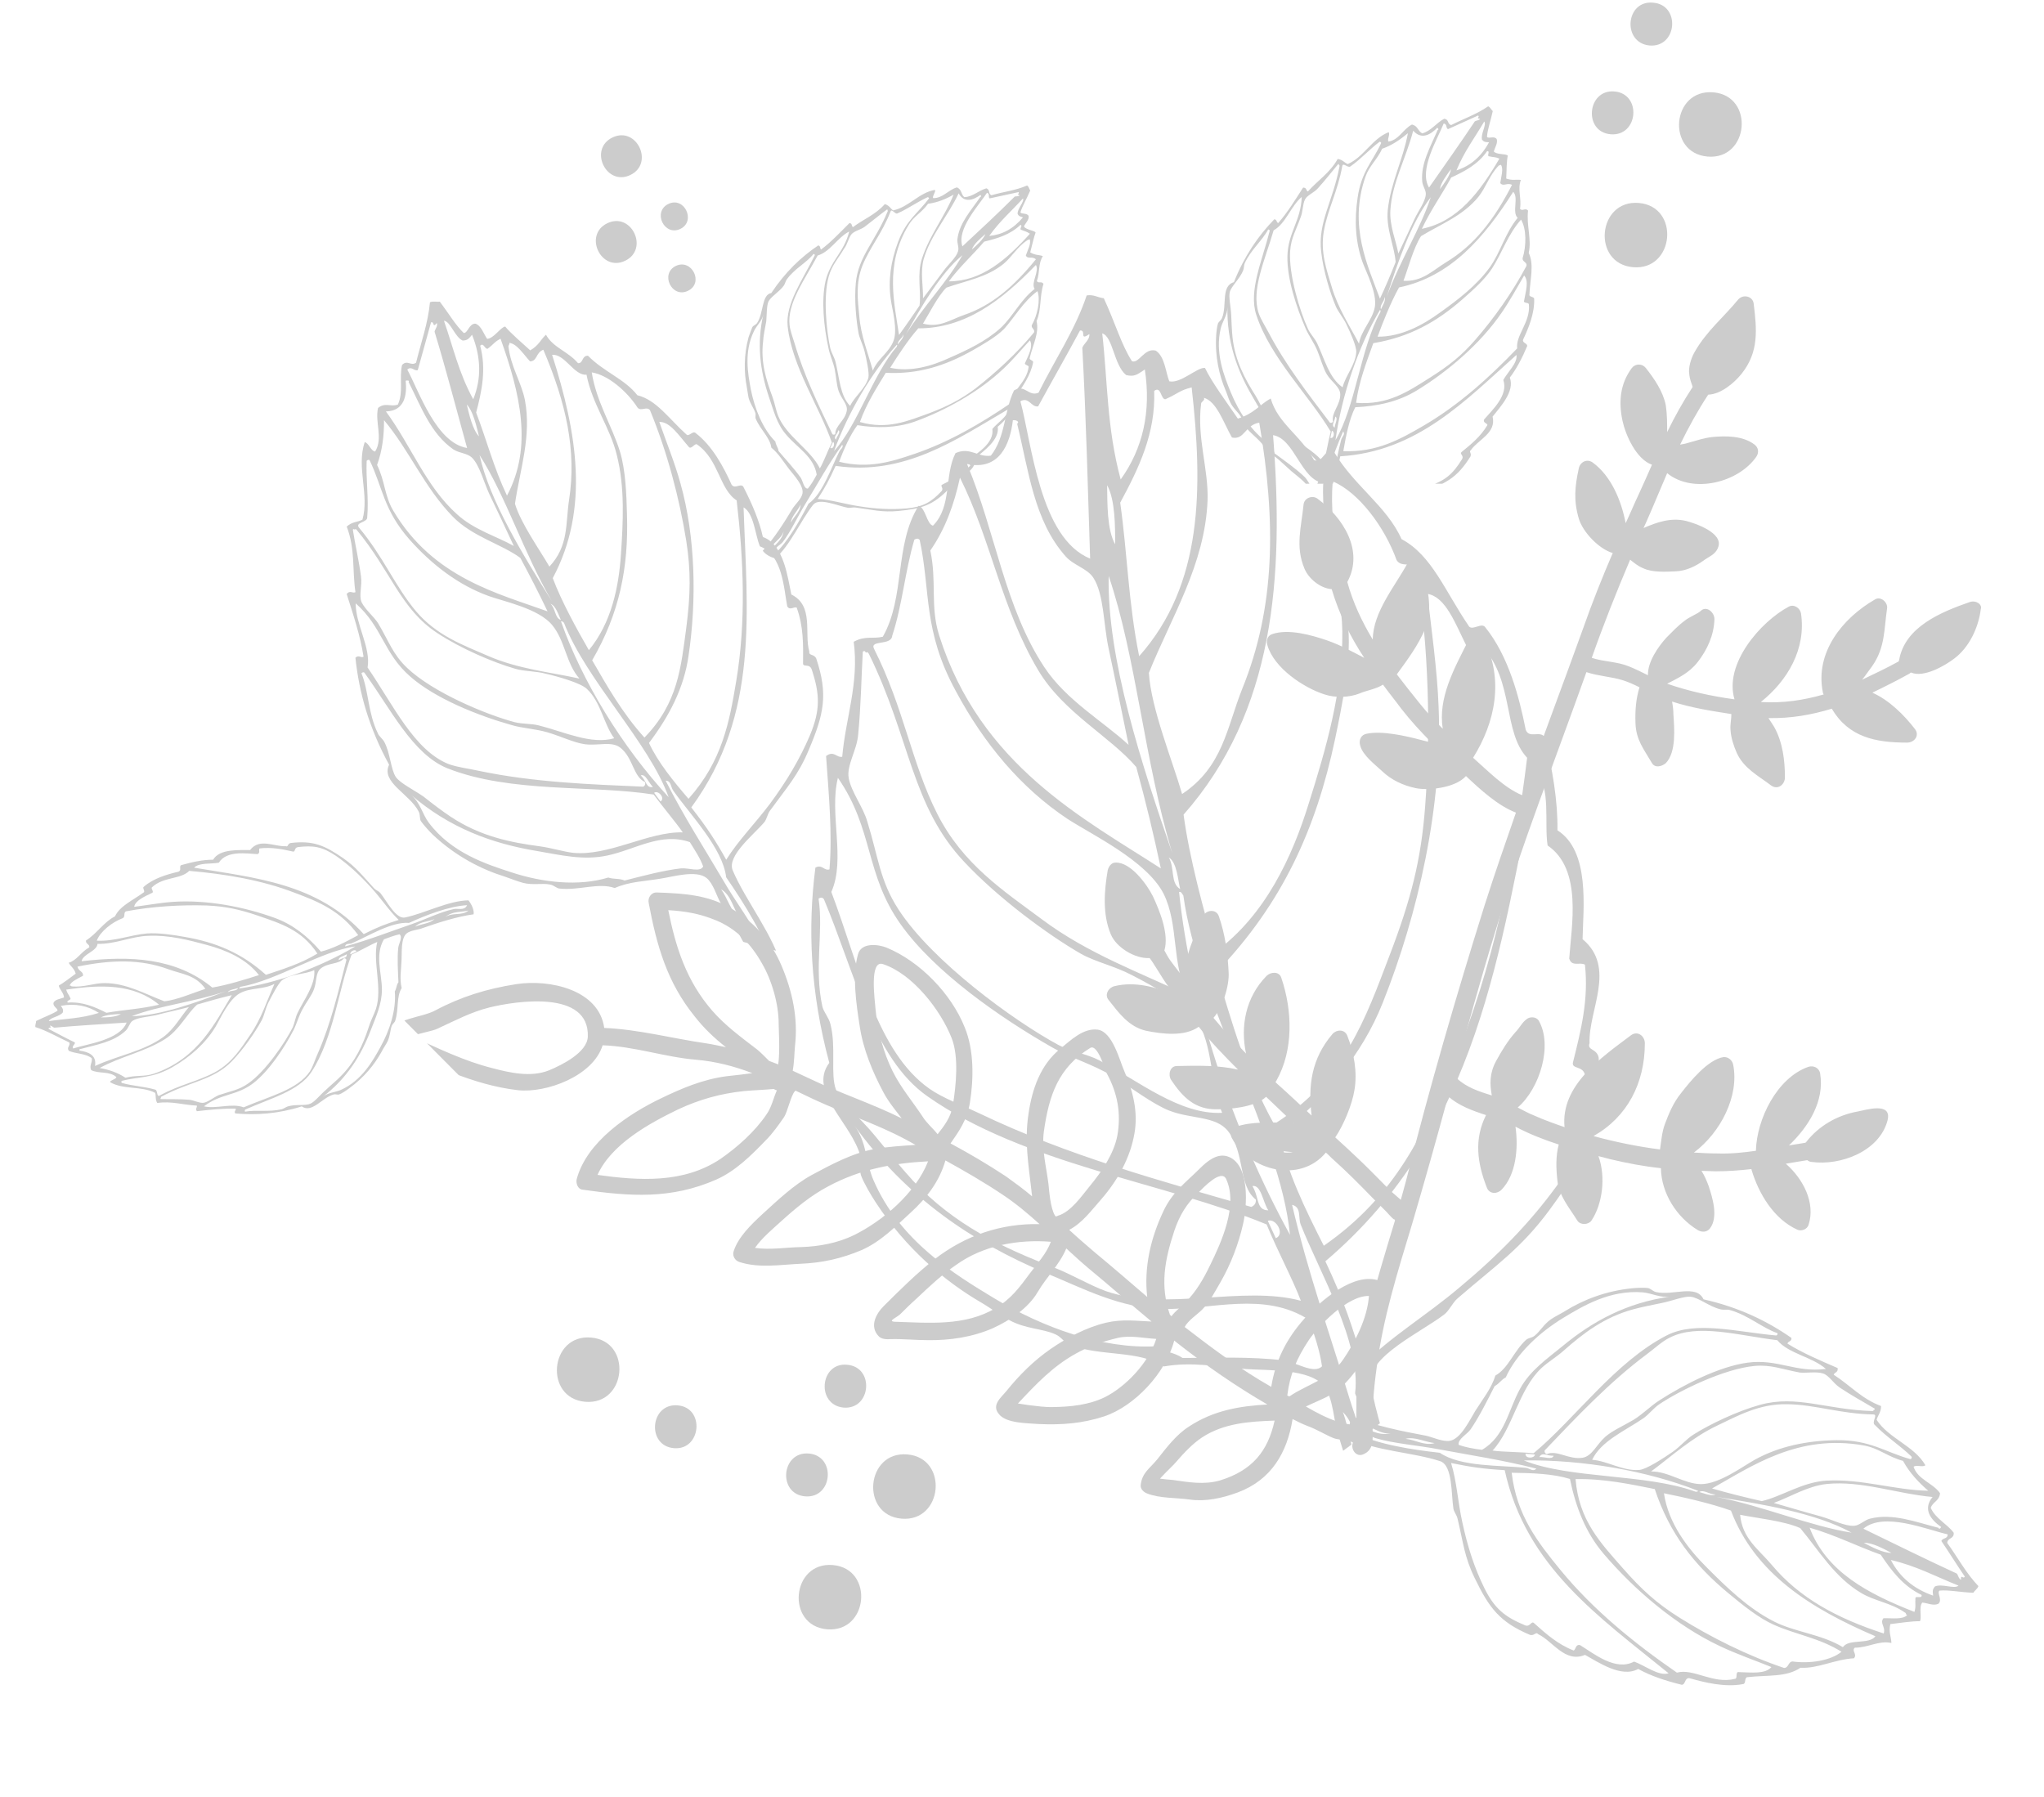 <?xml version="1.0" encoding="utf-8"?>
<svg viewBox="197.055 49.177 458.189 402.756" width="458.189" height="402.756" xmlns="http://www.w3.org/2000/svg" xmlns:xlink="http://www.w3.org/1999/xlink"><clipPath id="SVGID_2_">
		<use style="overflow:visible;" xlink:href="#SVGID_1_"/>
	</clipPath><defs><path d="M 0 2 H 837 V 542 H 0 V 2 Z" id="SVGID_1_"/></defs><g transform="matrix(1, 0, 0, 1, 0, -1.4210854715202004e-14)"><path class="st0" d="M57,278.4c-1-3.5,1-9.5,0.2-14.7c-0.2-1.5-1.2-2.8-1.3-4c-1-8.8,2-16.7,1.6-24.2c0.6-0.3,0.9-0.2,1.2,0.2&#10;&#9;&#9;c5.2,17,7.5,36.5,18.7,46.2c20.2,17.4,51.2,24.5,72.8,36.1c1.8,6.2,4.7,13,5.9,17.8c-12.6-4.8-30.4-0.5-43.3-6.5&#10;&#9;&#9;c-3.5-1.6-7.3-4.5-11.2-6.4c-10.7-5.3-21.1-11.4-29.4-22.3c-2.4-3.1-5.1-7.3-7.6-11C61.9,285.5,57.8,281.4,57,278.4 M64.3,208.9&#10;&#9;&#9;c6.9,12.3,3.9,22.1,10.8,34.2c6.5,11.3,20,23,31.1,30.8c3.8,2.7,8.6,4.6,12.7,7.6c4.2,3.2,8.2,7.1,12,9c4.8,2.4,10.3,2.2,12.7,5.9&#10;&#9;&#9;c3.4,5.5,1,12.3,4.7,15.9c0,0.7-0.3,1.3-1.2,1.5c-19.5-7.7-39.8-15.5-58.5-26.8c-3.6-2.2-7.8-4.1-10.6-6.6&#10;&#9;&#9;c-11-9.4-12.8-28.7-17.5-46C64.3,227.3,61.5,216.7,64.3,208.9z M66.7,209.3c-0.2-2.9,2.4-6,3.1-9.5c1.3-6.2,2-12.7,2.9-18.4&#10;&#9;&#9;c0.4-0.2,0.5,0,0.7,0.3c0.4-0.2,0.5,0,0.7,0.3c7.4,19.9,6.1,34.8,16.7,48.6c6.7,8.7,17,18,24,23c3,2.2,7.3,3.5,11,5.9&#10;&#9;&#9;c4.4,2.9,11.7,8,13.2,10.8c3.5,6.7,1.7,15.4,3.9,21.8c-9.5-0.5-17.9-8.9-26.2-14.4c-2.7-1.8-6.1-2.6-8.8-4.4&#10;&#9;&#9;c-9.5-6.4-26.2-21.4-32.6-33.7c-3.5-6.8-3.3-12.1-5-20.3C69.3,216.1,66.9,212.4,66.7,209.3z M79.6,178.5c3-6.7,4.3-14.2,7.1-21&#10;&#9;&#9;c0.6-0.3,0.9-0.2,1.2,0.2c1.4,11.7-1.3,20.2,4.7,34.5c5.2,12.3,12.4,23.1,22.1,31c4.9,4,16.7,11,19.8,18.8&#10;&#9;&#9;c2.8,7.3,0.1,15.9,3.2,23.2c-10-6.1-21.2-11.3-30.9-20.2c-7.8-7.1-16.4-14-20.9-25.7c-4.7-11.9-5.1-24.3-10.5-38.2&#10;&#9;&#9;C74.4,178.8,79.1,180.7,79.6,178.5z M98.2,144.7c5.6,14.6,6.3,30.1,13.2,44.7c4.7,10,14.5,16.3,19.8,23.9&#10;&#9;&#9;c1.3,7.8,2.4,15.6,3.2,23.2c-16-12.8-38-26.9-44.3-56.9c-1.4-6.7,0.7-11.9-0.2-19.1C93.8,155.7,96.3,150.3,98.2,144.7z&#10;&#9;&#9; M100.1,141.8c7.1,2.2,10-3.5,11.2-8.8c0.6,0,1.6,0.5,0.8,0.9c1.5,10.9,1.6,22,7.9,30.6c1.6,2.2,4.6,3.2,5.7,5.4&#10;&#9;&#9;c1.9,3.8,1.2,10.4,1.8,15.7c1,8.3,1.5,13.9,2.4,22.3c-5.2-5.8-12.9-11.3-17.1-19.1C105.3,174.6,104.9,157.6,100.1,141.8z&#10;&#9;&#9; M113.3,129c2-0.9,2.3,1.6,3.9,1.5c3.6-5.4,7.4-10.6,11-16c1.5,0-0.5,2.4,2,1c0,1.3-1.4,1.9-1.9,2.9c-0.7,15.9-1.9,31.5-2.9,47.2&#10;&#9;&#9;C114.6,159.9,114.9,138.6,113.3,129z M133.1,115.6c2.3,1,1.9,7.4,4.4,9.8c1.8,0.6,2.4,0.2,4.2-0.8c0.5,9.5-2.2,17.5-7.8,24&#10;&#9;&#9;C132,136.8,133.2,126.6,133.1,115.6z M130.8,149.6c1.5,3.4,0.9,9.4,0.5,13.4C129.7,159.5,130.4,153.5,130.8,149.6z M145.7,131.7&#10;&#9;&#9;c3-1,3.3-1.7,6.1-2c0.3,22.7-1.8,44.2-17.6,58.8c-1.3-12.1-0.3-23-0.8-34.7c4.9-7.3,9.4-14.7,10-24.2&#10;&#9;&#9;C145,128.6,144.6,131.7,145.7,131.7z M154.4,132.2c2.8,1.2,3.8,5.9,5.4,9.5c2.8,0.9,3.2-2.5,6.4-2.7c1.6,22.5-0.5,41.6-9.7,59&#10;&#9;&#9;c-4.4,8.3-6,17-15.8,22.1c-1.4-7.5-5-19.7-4.7-27.7c6.3-11.9,14.9-22.9,17-37.2c1-7-1-14.1,0.7-21.6&#10;&#9;&#9;C153.6,133,154.6,132.9,154.4,132.2z M179,153.9c-1.8,11.5,1.9,22.7,1,33.5c-1.1,13.2-6.3,25.9-11.2,37.5&#10;&#9;&#9;c-4.9,11.7-12.2,24.1-24.1,31.1c-1.7-8.9-3.8-21.6-4.2-31.3c22.6-21,27.7-50.7,28.3-82.7C173.6,143.3,174.2,152.8,179,153.9z&#10;&#9;&#9; M181.2,153.7c5.6,3,10.6,11.4,12.5,19c0.9,1.9,3.4,0.5,4.2,2.5c1.1,17.7-0.4,36.4-3.3,52.9c-2.1,12-5.3,20.7-11.2,32.5&#10;&#9;&#9;c-6.8,13.6-12.6,26.7-29.5,35.2c-5.1-11.8-7.3-24.2-9.4-35.2c16.2-13.8,25.3-29.6,31.5-49.4c2.4-7.6,5.2-16.8,5.4-24.3&#10;&#9;&#9;C181.8,176.1,179.1,165.1,181.2,153.7z M207.4,193.5c0.3,1.9,2.9-0.6,3.5,0.5c6.2,8.4,2.6,19.4,7.4,25.7&#10;&#9;&#9;c-5.1,23-12.1,46.1-23.4,66.9c-7.7,14.1-15.4,27.8-32.7,37.3c-3.4-8.7-6.7-17.6-7.4-25.7c10.8-7.2,20-15.8,25.9-27.2&#10;&#9;&#9;c9.9-19.1,17.8-42.8,19-64.9c0.5-8.3,0-17.4,0-25.4C203.8,182,205.4,188.2,207.4,193.5z M220,223.1c3.1,3.6,0.7,11.6,1,16.6&#10;&#9;&#9;c7.4,6.1,3.5,18.5,2.3,25.7c0.4,2,2.3,1,3.4,1.7c0.1,7.9-2.3,14.6-4.7,21.3c-0.9,2,2.4,0.9,2.4,3.7c-0.1,10-1.8,15.8-9,23.8&#10;&#9;&#9;c-6.6,7.4-14.2,13.8-23.7,20.3c-8.1,5.6-16.4,9.4-23.2,15c-1.6-8.6-3-14.5-6.2-23.9C199.6,301.7,208.2,261.6,220,223.1z&#10;&#9;&#9; M129.1,169.9c4.4,18.9,3.9,41.8,8.1,63.3C132.4,212.7,126.9,188.3,129.1,169.9z M172.3,396.7c-3.5-2.2-1.1-6.4-1.3-9.1&#10;&#9;&#9;c-0.9-9.1-4.2-18.9-6.2-28.9c-3-14.7-6.4-28.6-8.6-44.5c2.1,0.7,1,2.9,1.5,4.6c3.1,10.9,10.9,27.7,8.4,38.9&#10;&#9;&#9;C169.5,369.7,173.3,385.5,172.3,396.7z M168.6,397.4c-3-4.7,0.5-10.8-2.3-15.6C169.9,386.8,168.1,392.6,168.6,397.4z M151.8,321.3&#10;&#9;&#9;c-0.5-1.4-0.9-2.7-1.3-4.1C152.3,316.7,154,320.6,151.8,321.3z M166.1,374.6c-2.6-3.4-2-8.9-3.2-13&#10;&#9;&#9;C165.9,365.2,164.8,370.4,166.1,374.6z M137.8,242c0.5-0.1,0.6,0.5,0.8,0.9c0.8,24,16.3,55.4,16.3,78&#10;&#9;&#9;C144.4,296.2,138,266.7,137.8,242z M136.3,234c1.7,1.3,1.5,5.3,1.8,7.3C136.1,239.8,137.5,236.5,136.3,234z M147.8,309.1&#10;&#9;&#9;c2.1-0.2,2,3.9,3,5.8C148,314.6,149.1,311.9,147.8,309.1z M150.8,348.7c-6.9-1.5-15.3-2.1-22.3-2.7c-1.7-1.5-3.9-1.7-5.6-3.2&#10;&#9;&#9;c-12.1-0.5-25-6.6-35.2-14.2c-8.3-6.2-19.8-14.8-24.3-29.1c-1.2-3.8-0.6-8.5-3-12.5c10,17.4,23.8,28.7,39.4,37.1&#10;&#9;&#9;c8.3,4.5,15.9,9.6,25.5,10.7c11.1,1.3,22.8-1.8,32.3,5.6c1,3.7,1.8,7.4,1.9,10.7C157.3,352.6,153.6,349.3,150.8,348.7z M61,294&#10;&#9;&#9;c0.2,1.4-0.6,2.9-0.3,4.1c0.4,1.6,1.8,4.7,2.7,6.4c5.8,11.1,13.8,19.2,21.1,24.5c2.1,1.5,4.2,3.5,6.1,4.7c3.4,2.2,7,2.5,9.8,4.1&#10;&#9;&#9;c1.3,0.7,1.9,2.3,3.2,2.9c6.8,3.2,15.1,2.6,20.3,6.8c6.3-0.5,11.6,1.2,18.3,2.4c4.8,0.8,14.4,1.3,17.1,5.6c1.8,2.9,1.4,8,2,11.2&#10;&#9;&#9;c2.2,10.6,4.6,23.5,4.5,34c2.6,0.7,6.9-0.4,9.5-2c1.4-12.8-4.9-29.8-5.7-42.6c-0.4-6.1,12.4-10.4,17.9-13.8c1.2-0.8,2-2.4,3.4-3.4&#10;&#9;&#9;c9.1-6.5,15.1-9.5,22.3-17.6c10.1-11.2,14.2-18.1,14.4-33c-0.2-2.1-2.5-1.8-1.7-3.4c0.4-7.3,7.7-16.3,0.7-23.3&#10;&#9;&#9;c0.8-6.9,3.6-19.5-3.2-24.9c0.8-6.5,0.3-13.7-0.8-21.2c-0.9-1.6-3.4,0.1-4.1-2c-0.8-7.4-2.2-16.8-6.7-23.7&#10;&#9;&#9;c-0.6-1.3-2.7,0.4-3.6-0.5c-4.6-8.5-6.7-16.7-13.2-21c-2.6-7.6-9.4-13-13.2-21c-2.4-0.8-2.5,2.3-4.6,1.5c-2.3-5.7-7.3-8.9-8.3-14.7&#10;&#9;&#9;c-2.7,1.2-4,3.1-7.8,3.7c-2.2-4-5-8.6-6.3-12c-1.7-0.4-5.8,3-8.3,2.2c-0.7-2.2-0.4-5.6-2.4-7.1c-2.4-0.9-4.1,2.6-5.6,1.9&#10;&#9;&#9;c-2-3.9-2.8-8.8-4.9-14.7c-1.3-0.2-2.3-1.1-3.7-1c-3.3,7.4-8.6,13.7-12.9,20.6c-2.3,0.8-2.8-2.3-5.4-1c-2.7,4.4-2.8,10.1-6.6,14&#10;&#9;&#9;c-2.9,0.2-4.4-2.5-7.8-1.4c-3.1,4.8-1.9,11.7-6.6,15.7c-1.4-0.6-1.3-4.2-2.7-4.7c-6.3,8.1-5,20.1-10.8,28.4&#10;&#9;&#9;c-2.3,0.3-3.9-0.6-6.6,0.5c0.3,9.4-3.5,16.8-5.1,25.4c-1.3,0.1-1.7-1.6-3.5-0.5c-0.2,8.6-0.3,17.3-1.7,25.4&#10;&#9;&#9;c-1.3,0.2-1.5-1.5-3.1-0.7c-3,13.3-3.9,27.6-1.2,43.8C50.6,278.3,59.8,286.2,61,294z" style="clip-path: url('#SVGID_2_'); fill-rule: evenodd; clip-rule: evenodd; fill: rgb(204, 204, 204); opacity: 1;" transform="matrix(-0.185, 0.455, -0.455, -0.185, 713.299, 365.451)"/><path class="st0" d="M200,429.4c1-3.5,5.8-7.6,7.8-12.5c0.6-1.4,0.4-3,0.9-4.2c3.6-8,10.3-13.3,13.8-19.9c0.6,0,0.9,0.3,0.9,0.8&#10;&#9;&#9;c-4.3,17.2-12.5,35.1-7.9,49.2c8.3,25.4,31.1,47.4,43.7,68.6c-1.6,6.2-2.7,13.5-4.1,18.3c-8.3-10.6-25.8-16.2-33.7-27.9&#10;&#9;&#9;c-2.1-3.2-3.9-7.6-6.2-11.3c-6.4-10.1-12.1-20.7-13.6-34.3c-0.4-3.9-0.6-8.9-0.8-13.3C200.6,438,199.2,432.4,200,429.4&#10;&#9;&#9; M242.2,373.7c-0.5,14.1-8.1,20.9-8.4,34.8c-0.3,13.1,5.3,30,10.7,42.4c1.8,4.2,5,8.4,6.9,13.1c2,4.9,3.4,10.3,5.6,13.9&#10;&#9;&#9;c2.8,4.5,7.7,7.2,7.8,11.6c0.1,6.4-5.5,11-4.2,16c-0.4,0.6-0.9,0.9-1.8,0.7c-12.7-16.7-26.1-33.9-36.2-53.2&#10;&#9;&#9;c-2-3.8-4.5-7.6-5.7-11.2c-4.5-13.8,3.8-31.2,8.8-48.5C232.8,389.4,235.9,378.9,242.2,373.7z M244.1,375.2c1.3-2.6,5.2-3.9,7.5-6.5&#10;&#9;&#9;c4.3-4.7,8.3-9.9,12-14.3c0.5,0,0.5,0.3,0.4,0.6c0.5,0,0.4,0.3,0.4,0.6c-3.9,20.8-12.8,32.9-10.8,50.2c1.2,10.9,5.2,24.2,8.6,32.1&#10;&#9;&#9;c1.5,3.4,4.4,6.7,6.3,10.7c2.3,4.7,5.9,12.9,5.7,16.1c-0.4,7.5-6.5,14.1-8,20.7c-7.9-5.3-10.7-16.9-15-25.9&#10;&#9;&#9;c-1.4-2.9-3.9-5.3-5.3-8.3c-4.8-10.4-11.4-31.9-10.5-45.7c0.5-7.7,3.4-12.1,6.2-20C242.9,382.4,242.7,378,244.1,375.2z M271,355.6&#10;&#9;&#9;c6-4.2,11-9.9,16.9-14.3c0.6,0.1,0.9,0.3,0.9,0.8c-4.9,10.7-11.6,16.6-13.8,32c-2,13.2-1.3,26.1,2.9,37.9c2.2,6,8.6,18.1,7.2,26.3&#10;&#9;&#9;c-1.4,7.7-8.1,13.7-9.3,21.5c-5.4-10.4-12.3-20.7-16-33.3c-3-10.1-6.8-20.4-4.6-32.9c2.2-12.6,8.2-23.4,10.8-38.1&#10;&#9;&#9;C266.5,353.2,269.5,357.2,271,355.6z M304.5,336.3c-2.8,15.4-10.1,29-11.8,45c-1.2,11,4,21.5,4.6,30.6c-2.9,7.4-6,14.6-9.2,21.5&#10;&#9;&#9;c-7.1-19.2-18.6-42.7-8.5-71.6c2.3-6.5,6.8-9.9,9.8-16.4C295,343.5,299.9,340.1,304.5,336.3z M307.6,334.8&#10;&#9;&#9;c4.9,5.6,10.4,2.2,14.1-1.7c0.6,0.3,1.1,1.2,0.3,1.2c-4.3,10.1-10,19.7-9.1,30.3c0.2,2.7,2.3,5.1,2.1,7.6&#10;&#9;&#9;c-0.3,4.3-4.3,9.5-6.6,14.4c-3.5,7.6-5.9,12.6-9.5,20.3c-1.4-7.6-5.2-16.3-4.7-25.2C295.1,365.5,303.5,350.8,307.6,334.8z&#10;&#9;&#9; M325.5,330.6c2.2,0.3,1.1,2.6,2.5,3.3c5.9-2.7,11.9-5.3,17.7-8c1.3,0.8-1.7,1.8,1.2,1.9c-0.7,1.1-2.1,0.9-3.1,1.5&#10;&#9;&#9;c-8.8,13.2-17.9,26-26.9,38.9C310.7,357.8,321.9,339.7,325.5,330.6z M349.3,329.4c1.5,2-2.2,7.3-1.3,10.7c1.2,1.4,1.9,1.4,4.1,1.5&#10;&#9;&#9;c-4.5,8.4-10.9,13.9-19.1,16.5C337.5,347,343.8,338.9,349.3,329.4z M329.8,357.4c-0.5,3.7-4.1,8.5-6.5,11.7&#10;&#9;&#9;C323.8,365.3,327.5,360.5,329.8,357.4z M351.9,349.8c3.1,0.7,3.7,0.3,6.3,1.4c-11.5,19.6-24.4,36.9-45.5,41.2&#10;&#9;&#9;c5.2-11,11.6-19.9,17.2-30.1c8-3.7,15.7-7.7,21.1-15.5C352.9,346.7,350.9,349.2,351.9,349.8z M359,354.7c1.8,2.4,0.2,7-0.3,10.9&#10;&#9;&#9;c1.9,2.2,4-0.5,6.9,1c-10.3,20.1-21.9,35.3-38.8,45.5c-8,4.9-13.9,11.4-24.9,10.8c2.7-7.1,5.9-19.5,10.3-26.2&#10;&#9;&#9;c11.5-7,24.6-11.9,33.7-23.1c4.4-5.5,6.4-12.6,11.8-18.2C358,354.9,358.8,355.3,359,354.7z M368.9,386&#10;&#9;&#9;c-7.4,8.9-10.1,20.4-16.5,29.2c-7.8,10.7-18.7,18.9-29,26.3c-10.3,7.5-22.9,14.3-36.7,14.2c3.1-8.5,7.9-20.5,12.6-28.9&#10;&#9;&#9;c30.2-6.3,49.9-29.1,67-56.1C369.7,374.1,365.4,382.5,368.9,386z M370.9,387c3.2,5.4,3.2,15.2,0.9,22.7c-0.2,2.1,2.7,2.2,2.3,4.4&#10;&#9;&#9;c-8.3,15.7-19.2,31-30.2,43.6c-8,9.2-15.3,15-26.4,22c-12.8,8.1-24.7,16.3-43.4,14.8c1.7-12.8,6.3-24.4,10.1-35&#10;&#9;&#9;c21-3.5,37-12.3,52.5-25.9c6-5.3,13.1-11.6,17.2-18C359.8,406.4,363.2,395.6,370.9,387z M372.7,434.5c-0.7,1.8,2.8,0.9,2.8,2.3&#10;&#9;&#9;c1,10.4-7.8,17.9-6.9,25.8c-16.3,17-34.2,33.2-54.7,45.2c-13.9,8.1-27.5,15.8-47.3,15.1c1.6-9.2,3.4-18.6,7-25.8&#10;&#9;&#9;c13-0.6,25.3-3.2,36.2-9.9c18.3-11.2,37.3-27.4,49.8-45.7c4.7-6.8,9.1-14.9,13.1-21.7C375.6,422.9,373.7,428.9,372.7,434.5z&#10;&#9;&#9; M368.2,466.4c0.8,4.7-5.4,10.3-7.7,14.7c3.1,9-6.6,17.7-11.3,23.2c-0.7,1.9,1.5,2,2,3.2c-4,6.8-9.6,11.3-15.1,15.8&#10;&#9;&#9;c-1.7,1.2,1.6,2,0.1,4.4c-5.3,8.5-9.7,12.6-20,15.8c-9.5,2.9-19.3,4.5-30.8,5.1c-9.8,0.6-18.9-0.4-27.6,0.9c3.1-8.2,5-13.9,7-23.6&#10;&#9;&#9;C310.1,523.1,338.2,493.2,368.2,466.4z M317.9,373.9c-6,18.4-18.3,37.7-25.8,58.3C298.5,412.2,306.5,388.5,317.9,373.9z&#10;&#9;&#9; M237.6,590.3c-1.9-3.7,2.4-6,3.6-8.5c4-8.2,6.2-18.4,9.6-28c5.1-14.1,9.3-27.8,15.7-42.5c1.4,1.7-0.6,3-1.1,4.7&#10;&#9;&#9;c-3,11-5,29.4-12.9,37.6C249.2,565.7,244.2,581.2,237.6,590.3z M234.1,589c-0.2-5.6,6-9,6-14.5C240.7,580.6,236.1,584.7,234.1,589z&#10;&#9;&#9; M259,515.1c0.3-1.4,0.6-2.8,0.9-4.2C261.8,511.5,261.2,515.7,259,515.1z M243.7,568.2c-0.4-4.2,2.9-8.7,4-12.8&#10;&#9;&#9;C248.4,560,244.8,563.9,243.7,568.2z M288.1,440c0.5,0.1,0.3,0.7,0.3,1.2c-11.7,21-14.7,55.9-26.4,75.2&#10;&#9;&#9;C265.7,489.8,275.5,461.3,288.1,440z M290.9,432.4c0.8,2-1.4,5.3-2.2,7.2C287.7,437.3,290.7,435.2,290.9,432.4z M261.9,502.6&#10;&#9;&#9;c1.8,0.9-0.3,4.3-0.4,6.5C259.2,507.5,261.6,505.7,261.9,502.6z M244,538.1c-5.1-4.9-12-9.7-17.7-13.9c-0.7-2.1-2.5-3.5-3.1-5.6&#10;&#9;&#9;c-10.1-6.7-17.9-18.6-22.7-30.4c-3.9-9.6-9.3-23-5.8-37.5c0.9-3.9,3.9-7.6,3.9-12.3c-0.4,20,5.6,36.9,14.5,52.1&#10;&#9;&#9;c4.8,8.1,8.7,16.4,16.3,22.3c8.8,6.8,20.5,10.3,24.7,21.5c-1.1,3.7-2.3,7.2-3.9,10.1C247.5,544.8,246,540.1,244,538.1z&#10;&#9;&#9; M195.4,444.8c-0.5,1.3-2,2.1-2.4,3.3c-0.5,1.6-0.9,5-1,6.9c-0.8,12.5,1.9,23.6,5.4,31.9c1,2.3,1.8,5.2,2.8,7.2&#10;&#9;&#9;c1.7,3.7,4.7,5.8,6.3,8.6c0.8,1.3,0.5,3,1.3,4.1c4.2,6.3,11.6,10,13.9,16.3c5.7,2.9,9.3,7,14.4,11.5c3.7,3.2,11.6,8.5,11.7,13.6&#10;&#9;&#9;c0,3.5-3,7.5-4,10.6c-3.6,10.2-8.2,22.5-13.7,31.4c1.9,2,6.1,3.2,9.2,3.2c7.8-10.2,11.2-28,17.2-39.4c2.8-5.4,16-2.5,22.5-2.6&#10;&#9;&#9;c1.4,0,3-1,4.6-1.1c11.1-0.8,17.9-0.4,28.2-3.5c14.5-4.4,21.5-8.1,29.4-20.8c0.9-1.9-1.2-2.8,0.3-3.8c4.2-6.1,15-9.9,12.7-19.6&#10;&#9;&#9;c4.3-5.5,13.2-14.8,10.1-22.9c4-5.2,7.3-11.6,10.2-18.5c0.1-1.8-3-1.7-2.4-3.8c3.2-6.7,6.8-15.5,6.5-23.8c0.1-1.4-2.6-1.1-2.8-2.3&#10;&#9;&#9;c0.4-9.6,2.9-17.8-0.4-24.8c1.8-7.9-1.4-16-0.4-24.8c-1.6-1.9-3.4,0.7-4.7-1.1c1-6.1-1.6-11.4,0.5-16.9c-2.9-0.4-5,0.5-8.6-0.8&#10;&#9;&#9;c0.2-4.6,0.2-10,0.9-13.5c-1.2-1.2-6.5-0.4-8.2-2.4c0.6-2.2,2.5-5,1.7-7.3c-1.6-2.1-4.8,0.1-5.7-1.3c0.3-4.4,2.1-9,3.4-15.1&#10;&#9;&#9;c-1-0.9-1.3-2.1-2.7-2.8c-6.6,4.6-14.4,7.3-21.7,11c-2.4-0.6-1.2-3.4-4.1-3.7c-4.6,2.4-7.7,7.2-12.9,8.6c-2.6-1.4-2.5-4.4-6-5.2&#10;&#9;&#9;c-5.1,2.5-7.7,9.1-13.8,10c-0.9-1.2,1.1-4.2,0.1-5.5c-9.6,3.7-14.6,14.6-24,18.7c-2.1-0.9-3-2.6-5.9-3&#10;&#9;&#9;c-4.6,8.2-11.7,12.6-17.5,19.1c-1.2-0.6-0.6-2.3-2.8-2.3c-4.7,7.3-9.2,14.7-14.6,20.8c-1.2-0.4-0.6-2-2.3-2.2&#10;&#9;&#9;c-9.5,9.8-17.6,21.6-23.7,36.9C194.6,426,198.5,437.5,195.4,444.8z" style="clip-path: url('#SVGID_2_'); fill-rule: evenodd; clip-rule: evenodd; fill: rgb(204, 204, 204); opacity: 1;" transform="matrix(0.382, 0, 0, 0.382, 396.335, -49.423)"/><path class="st1" d="M57.9,410.2c7.3,3.3,14.1,1.5,20.3-3c0.4,1.2,0.8,2.4,1.3,3.5c0.9,1.9,1.4,4.1,2.2,6c0.4,1,2.4,2.9,2.4,4&#10;&#9;&#9;c0,2.5,3.8,2.5,3.8,0c0-2.4-1.9-3.8-2.9-5.9c-1.2-2.3-2-4.9-2.7-7.5c2,0.7,4.1,1.6,5.9,2.1c2.7,0.7,5.7,0.4,8.5,0&#10;&#9;&#9;c5.6-0.8,13-3.9,16.9-8.1c0.6-0.7,0.7-1.5,0.3-2.3c-2.5-5.6-12.8-6.2-18-5.9c-6.3,0.4-11.3,2.2-16,5.6c-2.1-7.5-3.3-15.5-4.3-23.2&#10;&#9;&#9;c1.6-0.5,3.9,0,5.5,0c2.5,0,5.1-0.9,7.4-1.5c4.4-1.2,8.8-3.2,12.6-5.6c3.4-2.1,10.9-8.6,8.2-13.4c-1.2-2.1-4.1-2.3-6.2-2.3&#10;&#9;&#9;c-4.5,0-8.1-0.6-12.5,1c-6.4,2.3-12.1,5.9-16.2,11.1c-0.4-5.2-0.8-10.3-1.3-15.5c-0.2-2.5-0.4-5-0.5-7.5c3.2,1,6.7,0.4,10,0.2&#10;&#9;&#9;c5.5-0.4,11.1-2,15.6-5.2c4-2.8,6.5-7,8.2-11.4c1-2.6,4.4-8.2,2.4-10.9c-2-2.6-6-2.6-9-2.9c-5.7-0.6-10.9,2-15.3,5.3&#10;&#9;&#9;c-5,3.7-7.9,7.9-11.7,12.7c-0.3,0.3-0.5,0.7-0.8,1c-0.2-2.4-0.6-4.9-1-7.3c-1-4.8-2.2-9.4-3.6-14c3.3-0.6,6.3-1.1,9.5-3.4&#10;&#9;&#9;c4.4-3.2,9-7.7,11.1-12.8c3.2-7.5,3.3-17.6,0.2-25c-0.8-1.9-3.2-4.9-5.6-3.5c-4.3,2.4-8.2,7.7-11.1,11.7c-3.1,4.2-5.2,9.3-6.7,14.3&#10;&#9;&#9;c-0.7,2.3-0.9,4.7-1.2,7c-2.4-7.1-5.9-13.9-8.4-21c-0.5-1.3-0.9-2.5-1.4-3.8c1.6-1.1,3.1-2.6,4.3-3.6c4.9-3.9,8.2-9.1,10.5-14.8&#10;&#9;&#9;c2.1-5.2,2.6-10.7,1.3-16.2c-1.4-6.4-5.2-10.6-9.5-15.2c-0.9-1-2.4-0.6-3,0.4c-5.5,8.1-9.6,15.5-10.6,25.3&#10;&#9;&#9;c-0.4,3.3-0.3,6.5,0.1,9.8c-0.8-1.2-1.6-2.5-2.5-3.7c-4.6-6.1-8.6-13-13.8-18.6c5.2-6.9-0.9-16.4-7.1-20.9&#10;&#9;&#9;c-5.4-3.9-10.7-6.7-17-8.6c-3.4-1-7.4-5.1-11.2-3.8c-0.9,0.3-1.7,1.3-1.4,2.4c3.5,9.3,6.8,19.2,13.1,27.1c4,5,14.2,9.7,20.6,6.3&#10;&#9;&#9;c4.9,5.2,8,11.7,12.6,17.1c2.8,3.3,5,7,6.8,11c-1.6-1.2-3.1-2.4-4.6-3.6c-4.2-3.2-8.9-5.1-13.8-6.8c-7.7-2.7-18.8-4.9-26.3-0.5&#10;&#9;&#9;c-0.8,0.5-1.4,1.8-0.7,2.6c6.5,8.6,12.5,15.5,22.8,19.5c4.4,1.7,9.4,1.7,14,1.6c2.3,0,4.5-0.4,6.7-0.8c1.4-0.3,4.6-2.4,5.8-2.4&#10;&#9;&#9;c0.1,0,0.1,0,0.2,0c0.5,1.4,1,2.8,1.5,4.2c2.6,7.1,6.1,13.8,8.3,21c0.2,0.8,0.5,1.6,0.7,2.4c-2.3-2-4.6-4-7-5.7&#10;&#9;&#9;c-4.1-2.9-9.5-4.5-14.2-5.9c-4.4-1.3-9.6-1.4-14.2-1.6c-3.3-0.1-7.4-0.2-10.4,1.4c-0.9,0.5-1.2,1.7-0.7,2.6&#10;&#9;&#9;c2.1,4.1,6.1,6.9,9.4,9.9c3.6,3.3,7.4,5.7,11.9,7.5c4.4,1.7,9.1,1.6,13.7,1.8c4.9,0.2,9.5-0.4,13.8-2.8c1.4,4.8,2.7,9.6,3.7,14.6&#10;&#9;&#9;c0.7,3.4,1,6.9,1.2,10.4c-6-6.2-13.5-9.9-22.2-11c-5.1-0.6-10.3-0.6-15.5-0.6c-2.6,0-5.5,1-5.6,3.9c-0.1,1,0.8,1.9,1.5,2.5&#10;&#9;&#9;c2,1.9,3.7,4,5.6,5.9c3.5,3.6,7.7,6.7,12.4,8.5c3.8,1.4,8.7,2.4,12.8,1.3c3.8-1,7.8-0.9,11.4-2.4c0.1,2.2,0.2,4.5,0.4,6.7&#10;&#9;&#9;c0.6,6.1,1,12.2,1.6,18.4c-2.3-2.5-4.3-5.1-7.4-7c-3.9-2.4-8.6-3.8-13-4.6c-4.5-0.8-9.1-0.8-13.6-0.3c-1.9,0.2-4.7-0.2-4.9,2.5&#10;&#9;&#9;c-0.3,2.7,3.2,6,4.8,7.9c3.4,3.7,7,6.8,11.6,9.1c6.5,3.2,16.7,2.8,23.1-1c0,0.3,0.1,0.6,0.1,0.9c1,8.1,2.5,16.2,4.6,24&#10;&#9;&#9;c-4.6-4.1-9.5-7.6-16-8.9c-3.2-0.7-6.9-0.2-10.1,0.2c-2.7,0.3-4.6-0.3-6.8,1.5c-0.7,0.6-0.6,1.6-0.3,2.3c1.2,2.8,4,5.3,5.8,7.7&#10;&#9;&#9;C51.3,406.6,54.4,408.6,57.9,410.2 M51.5,263.8c-0.6-4.5-1.3-8.8-1-13.3c0.6-8.8,4.2-15.8,8.9-22.9c2.5,2.8,4.4,5.4,6,9.2&#10;&#9;&#9;c1.9,4.6,1.8,9.3,0.5,14c-1.1,4.3-3.8,9.2-6.9,12.3c-0.8,0.8-4.1,4.6-6.5,6.4c-0.3-0.7-0.6-1.3-0.9-2&#10;&#9;&#9;C51.6,266.1,51.6,264.7,51.5,263.8z M15.1,234.2c-4-1.7-6.6-5.8-8.7-9.4c-3.2-5.3-5.5-11.7-7.7-17.7c1.9,0.8,4.1,2.5,5.4,2.9&#10;&#9;&#9;c4.1,1.5,7.8,2.6,11.5,4.8c5.3,3.2,18.7,13,11,20.2C24,237.4,18,235.4,15.1,234.2z M48.2,273.4c-1.8,0.7-3.6,1.9-5.5,2.2&#10;&#9;&#9;c-4.5,0.9-9.8,0.6-14.3-0.2c-9.8-1.9-16.4-9.4-22.1-16.9c7.1-2.7,16.4,0,23.1,2.3c5,1.8,9.3,4.2,13.4,7.5c1.7,1.4,3.4,3,5.1,4.4&#10;&#9;&#9;C48,273,48,273.2,48.2,273.4z M67.2,300.6c0.8-4,1.1-8,2.4-11.9c1.5-4.5,4.1-9,7.1-12.6c1.3-1.5,6.8-8.9,8.3-6&#10;&#9;&#9;c3.2,6.3,1.9,16.5-0.8,22.7c-1.8,4.1-6.8,8.2-10.4,10.8c-2.2,1.6-4.6,1.9-7,2.2C67,304.1,66.8,302.3,67.2,300.6z M37.5,308.6&#10;&#9;&#9;c-3.8-1.3-7.3-3.7-10.2-6.4c-2.5-2.4-5.4-4.4-7.5-7.2c2.6-0.5,5.9-0.2,8.3-0.1c4.4,0.2,8.9,0.6,13.1,1.9&#10;&#9;&#9;c7.7,2.3,13.9,6.5,19.8,11.8C54,311.7,44.3,310.9,37.5,308.6z M72.6,337.3c0.4-1.9,3.1-5,3.9-6c2.5-3.2,4.4-6.7,7.7-9.2&#10;&#9;&#9;c6.5-4.9,12.3-7.8,20.5-5.9c1.9,0.5-1.2,6-1.4,6.7c-1.4,4.8-4,8.6-8.1,11.5c-3.5,2.4-8.3,3.3-12.4,3.7c-2.9,0.3-7.1,1.1-9.7-0.3&#10;&#9;&#9;c-0.2-0.1-0.3-0.1-0.5-0.2C72.6,337.6,72.6,337.4,72.6,337.3z M59.5,342.5c-3.9,0.6-7.1,1.1-11,0.1c-7.7-1.9-12.9-8.2-18.1-13.7&#10;&#9;&#9;c-1.3-1.4,1-0.4,2-0.4c1.7,0,3.4,0,5.1,0.1c3.9,0.1,7.8,0.2,11.6,0.9c7.4,1.2,13.9,5.7,18.7,11.3C65.2,342,62.2,342.1,59.5,342.5z&#10;&#9;&#9; M75.2,371.2c3-6.2,7.8-9.5,13.9-12.6c3.4-1.7,6.3-2.4,10-2.3c1.5,0,7.3-0.2,6.5,2.2c-2.2,6.1-10.7,9.3-16.2,11.2&#10;&#9;&#9;c-3.1,1.1-6.4,2-9.7,2c-1.9,0-3-0.2-4.5,0C75.2,371.6,75.2,371.4,75.2,371.2z M51.7,374c-3.7-1.3-6.8-3.8-9.6-6.5&#10;&#9;&#9;c-1.4-1.3-2.5-2.8-3.7-4.3l-1.4-1.9c5.9-0.2,11.3-0.4,17,1.2c3.3,0.9,6.4,2.4,9.3,4.2c2.4,1.5,4,4.1,5.9,6.2&#10;&#9;&#9;C64.2,375.5,56.7,375.7,51.7,374z M81.1,402.6c3.7-2.9,7.3-4.4,12.2-5.4c3.6-0.7,13.2-1,16.5,2.5c-3.8,3.3-9.4,5.1-14,6&#10;&#9;&#9;c-5.5,1.1-9.6-1.7-14.5-2.6C81.2,402.9,81.1,402.8,81.1,402.6z M53,395.6c2.6-0.2,5.3-0.3,7.9,0.2c5.8,1.2,10.1,5,14.2,8.8&#10;&#9;&#9;c-5.9,3.8-11.4,4.4-18.1,0.9c-3.3-1.8-5.3-4.7-7.5-7.6c-0.6-0.7-1.2-1.4-1.8-2.2C49.6,395.6,52.3,395.7,53,395.6z" style="clip-path: url('#SVGID_2_'); fill: rgb(204, 204, 204); opacity: 1;" transform="matrix(0.709, -0.705, 0.705, 0.709, 144.286, 133.723)"/><path class="st3" d="M257.4,153.3c-6.3,2.2-14.5,5.5-15.8,13c0,0.1-0.1,0.2-0.1,0.3c-2.7,1.5-5.5,2.8-8.2,4.1&#10;&#9;&#9;c0.9-1.1,1.6-2.2,2.3-3.1c2.9-4.2,2.6-8.2,3.3-12.9c0.2-1.3-1.4-2.8-2.7-2c-7.3,4.2-13.5,11.9-11.7,20.8c0,0.2,0.1,0.4,0.2,0.5&#10;&#9;&#9;c-4.5,1.3-9.1,2-14.1,1.7c6-4.8,10.2-11.9,9-19.9c-0.2-1.1-1.5-2.1-2.7-1.5c-6.4,3.4-14.6,12.9-12.2,20.8&#10;&#9;&#9;c-5.1-0.7-10.2-1.8-15.1-3.5c2.5-1.3,4.9-2.4,6.8-4.8c2.2-2.8,3.7-6.1,3.8-9.7c0-1.5-1.8-3.1-3.1-1.8c-0.6,0.6-2.7,1.4-3.6,2.2&#10;&#9;&#9;c-1.5,1.1-2.8,2.5-4.1,3.8c-1.8,2-4.2,5.4-4.1,8.4c-1.4-0.7-2.8-1.4-4.3-2c-2.7-1.1-5.6-1-8.3-1.9c2.6-7.4,5.5-14.7,8.6-22&#10;&#9;&#9;c0.9,0.7,1.7,1.4,2.9,1.9c2.1,1,5.1,0.8,7.4,0.7c2.2-0.1,4.3-1.1,6-2.3c1.3-1,2.8-1.4,3.4-3c1.4-3.3-5.2-5.5-7.2-6&#10;&#9;&#9;c-3.4-0.8-6.5,0.3-9.5,1.6c0.2-0.4,0.4-0.9,0.6-1.3c1.6-3.6,3.1-7.3,4.7-11c5.8,4.7,16,2.1,20-3.7c0.6-0.9,0.5-2-0.4-2.7&#10;&#9;&#9;c-2.6-2-6.4-2-9.5-1.7c-1.8,0.2-3.6,0.8-5.4,1.3c-0.6,0.2-1.2,0.3-1.8,0.4c1.9-3.9,4-7.7,6.3-11.2c2.9-0.1,5.9-2.7,7.5-4.7&#10;&#9;&#9;c3.9-4.9,3.4-9.9,2.7-15.7c-0.2-1.7-2.4-2.2-3.5-0.9c-3.2,3.9-7,7-9.6,11.5c-0.8,1.3-1.4,3.1-1.4,4.6c0.1,1.2,0.2,1.7,0.6,2.8&#10;&#9;&#9;c0.1,0.3,0.2,0.5,0.2,0.7c-2.1,3.2-4,6.6-5.7,10.1c0-2,0-4-0.3-6c-0.6-3.1-2.6-6-4.5-8.4c-0.8-1-2.3-1-3.1,0&#10;&#9;&#9;c-2.7,3.6-3,7.7-2.1,11.9c0.7,3.2,3.1,8.6,6.6,9.8c-1,2.3-2,4.5-3,6.7c-1,2.1-1.9,4.3-2.9,6.4c-1-5.2-3.3-10.6-7.4-13.6&#10;&#9;&#9;c-1.3-0.9-2.8-0.1-3.1,1.3c-0.9,4.1-1.2,7.2,0,11.3c0.9,3,4.5,6.8,7.6,7.7c-2.4,5.6-4.6,11.1-6.6,16.8&#10;&#9;&#9;c-4.5,12.5-9.2,24.9-13.7,37.5c-4.1-1.7-7.8-5.6-11-8.4c0,0,0,0,0,0c5-8,6.9-17.5,2.5-26.4c-0.8-1.5-2.8-1.5-3.5,0&#10;&#9;&#9;c-3.3,6.5-6.9,13-5.8,19.9c-1.8-1.8-3.5-3.6-5.1-5.6c-1.8-2.2-3.5-4.4-5.2-6.6c2.4-3.3,4.8-6.5,6.4-10.3c1.9-4.7,0.1-9.4-0.3-14.1&#10;&#9;&#9;c-0.2-2.1-2.9-2-3.7-0.5c-2.9,5.3-7.7,10.9-7.8,17.1c-2.4-4-4.4-8.2-5.7-12.9c3.8-7-0.9-14.4-6.7-18.7c-1.1-0.8-2.9-0.2-3.1,1.3&#10;&#9;&#9;c-0.5,5.1-1.9,9.4,0.2,14.4c0.9,2.2,3.5,4.4,6.1,4.6c1.7,5.7,4.2,10.7,7.3,15.4c-2.7-1.4-5.4-2.9-8.3-3.9&#10;&#9;&#9;c-3.5-1.2-8.7-2.7-12.4-1.4c-1.1,0.4-1.3,1.6-1,2.5c1.5,5.1,8.1,9.5,12.8,11c2.4,0.8,5.5,0.7,7.8-0.2c1.6-0.7,3.8-1,5.3-2&#10;&#9;&#9;c1.3,1.8,2.7,3.5,4.1,5.4c2.1,2.7,4.4,5.2,6.8,7.6c-0.8-0.2-1.6-0.4-2.4-0.6c-3.4-0.9-8.6-2.1-12.1-1.4c-1.3,0.2-1.9,1.4-1.5,2.7&#10;&#9;&#9;c0.6,2.2,3.3,4.2,4.9,5.7c2.1,2,4.7,3.2,7.5,3.8c2.8,0.6,8.9,0,11.3-2.7c3.3,3.1,7.1,6.6,11.2,8.2c-2.4,6.9-4.8,13.8-7,20.7&#10;&#9;&#9;c-6.4,20.4-12.4,41-17.6,61.7c-0.4,1.5-0.8,3-1.2,4.4c-0.8-0.7-1.6-1.4-2.3-2c-2.2-2.2-4.4-4.5-6.7-6.7c-1.9-1.8-3.8-3.6-5.7-5.3&#10;&#9;&#9;c1.9-2.8,3.8-7.4,4.3-10.6c0.7-4-0.1-8.4-1.6-12.2c-0.6-1.5-2.4-1.4-3.3-0.4c-4.8,5.6-5.5,11.7-4.7,18.3c-2.6-2.4-5.1-4.8-7.7-7.1&#10;&#9;&#9;c-0.1-0.1-0.3-0.3-0.4-0.4c0.1-0.1,0.1-0.2,0.2-0.3c3.9-6.9,3.6-15.8,1.1-23.1c-0.5-1.5-2.4-1.3-3.3-0.4&#10;&#9;&#9;c-4.7,4.8-5.9,11.3-4.6,17.4c-2.5-2.6-5-5.2-7.3-8c2.1-2.3,3.6-7.4,3.4-10.2c-0.2-4.3-0.8-8.6-2.2-12.6c-0.6-1.7-2.9-1.4-3.5,0&#10;&#9;&#9;c-2.2,4.8-4.2,9.3-4.3,14c-1-1.4-2.1-2.7-3.1-4.1c-0.5-0.7-0.9-1.5-1.3-2.2c1.1-3.7-1.1-9-2.6-12.2c-1.3-2.6-5-7.7-8.4-7.5&#10;&#9;&#9;c-0.9,0-1.5,0.9-1.7,1.7c-0.8,4.7-1.2,9.9,0.7,14.4c1.2,2.9,5.4,5.5,8.7,5.3c0.6,0.7,3.3,5.2,3.7,5.7c0.7,0.9,1.4,1.8,2,2.7&#10;&#9;&#9;c-4.3-2-9.1-3.2-13.6-2.1c-1.3,0.3-2.3,1.9-1.3,3.1c2.3,2.9,4.5,6,8.4,6.9c3.5,0.7,8.6,1.4,11.8-0.9c2.7,3.4,5.7,6.5,8.8,9.6&#10;&#9;&#9;c-4.4-1-9.1-0.9-13.7-0.8c-1.6,0-2,2-1.3,3.1c2.6,3.9,5.4,6.7,10.3,6.6c2.6,0,8.5-0.4,11-2.8c2.1,2,4.1,3.9,6.2,5.9&#10;&#9;&#9;c-0.5,0-1-0.1-1.6-0.1c-3.6,0-7.8-0.3-11.3,0.9c-0.9,0.3-1.5,1.6-1,2.5c4,7.4,15.3,10.3,21.1,3.3c0.6,0.5,1.1,1.1,1.7,1.6&#10;&#9;&#9;c3,2.7,5.9,5.6,8.7,8.5l3.2,3.2c-0.1-0.1,2.1,2.4,1.7,1.5c0.1,0.2,0.1,0.3,0.2,0.4c-2.2,7.3-4.5,14.6-6.2,22.1&#10;&#9;&#9;c-1.1,5.1-1.9,10.4-2.4,15.6c-0.1,0.9-0.1,11.3,0.1,11.2c-2.2,1-0.7,4.6,1.5,3.5c1.9-0.9,2-2.5,2-4.5c-0.2-5.1,0.2-10,0.9-15&#10;&#9;&#9;c1.4-11,4.7-21.4,7.9-32c2.8-9.5,5.5-19.1,8.1-28.7c2.4,2.1,5.4,3.2,8.5,4.2c-2.7,5.4-2,10.7,0.2,16.3c0.6,1.5,2.4,1.4,3.3,0.4&#10;&#9;&#9;c3.2-3.3,3.8-9.2,3.1-14.1c3,1.6,6.3,2.9,9.7,4c-0.7,2.6-0.6,5.4-0.3,8.1c0.4,3.5,2.7,6.1,4.5,9c0.7,1,2.4,0.9,3.1,0&#10;&#9;&#9;c2.5-3.7,3.3-9.8,1.6-14.5c0.9,0.2,1.8,0.5,2.7,0.7c3.8,0.9,7.5,1.6,11.3,2c0.1,5.6,3.5,11,8.3,13.9c0.9,0.5,2,0.5,2.7-0.4&#10;&#9;&#9;c1.9-2.5,0.6-6.8-0.3-9.5c-0.4-1.1-0.9-2.3-1.6-3.4c1,0,2.1,0.1,3.2,0.1c2.8,0,5.4-0.2,8-0.5c0,0,0,0.1,0,0.1&#10;&#9;&#9;c1.6,5.4,5,11.1,10.3,13.5c0.9,0.4,2.2-0.1,2.5-1.1c1.6-4.9-1.2-10.3-5.1-13.7c1.6-0.3,3.2-0.5,4.8-0.8c0.3,0.2,0.6,0.4,1,0.4&#10;&#9;&#9;c6.5,0.9,15.2-2.4,17-9.3c1.1-4.3-5-2.3-6.7-2c-4.5,0.8-8.7,3.2-11.5,6.8c-0.1,0.1-0.1,0.1-0.2,0.2c-1.3,0.2-2.5,0.4-3.7,0.6&#10;&#9;&#9;c4.4-4.2,8-9.9,7-16.1c-0.2-1.3-1.5-1.9-2.7-1.5c-7,2.5-11.5,11.7-11.7,18.7c0,0,0,0,0,0.1c-2.8,0.4-5.6,0.7-8.6,0.6&#10;&#9;&#9;c-1.8,0-3.5-0.1-5.3-0.2c6-4.5,10.2-12.7,8.8-19.7c-0.2-1-1.1-1.8-2.2-1.7c-3.5,0.6-7.4,5.4-9.5,8.1c-1.7,2.1-2.7,4.5-3.6,6.9&#10;&#9;&#9;c-0.7,1.9-0.8,3.8-1.1,5.7c-2.4-0.3-4.8-0.7-7.3-1.2c-2.5-0.5-5.1-1.1-7.6-1.8c7.6-4.3,11.5-11.9,11.5-20.8c0-1.6-1.6-2.9-3.1-1.8&#10;&#9;&#9;c-6.8,5.1-15.8,11.3-14.9,20.6c-2.3-0.8-4.6-1.6-6.8-2.6c-1.3-0.5-2.5-1.2-3.7-1.8c5-4.3,7.9-14,4.7-19.5c-0.6-0.9-2-0.9-2.7-0.3&#10;&#9;&#9;c-1,0.7-1.6,2-2.5,2.9c-1.7,1.9-3.1,4.2-4.3,6.4c-1.5,2.7-1.5,5.2-1,7.8c-2.9-0.9-5.7-1.8-7.9-3.9c-0.2-0.2-0.4-0.3-0.6-0.4&#10;&#9;&#9;c3-10.8,5.9-21.5,9.2-32.2c6-19.7,13.6-39,20.5-58.4c2.7,0.9,5.5,1,8.1,1.8c1.3,0.4,2.6,1,3.8,1.6c-0.8,2.6-1,5.2-0.9,8&#10;&#9;&#9;c0.1,3.8,1.9,5.9,3.7,9c0.7,1.2,2.3,0.7,3.1,0c2.4-2.5,1.9-7.8,1.7-11c0-0.8-0.1-1.7-0.3-2.8c4.3,1.4,8.8,2.1,13.3,2.8&#10;&#9;&#9;c0,1.1-0.3,2.4-0.2,3.5c0.1,1.8,0.7,3.6,1.4,5.2c1.6,3.5,4.8,5.1,7.7,7.3c1.5,1.1,3.1-0.2,3.1-1.8c0-3.8-0.5-7.9-2.4-11.3&#10;&#9;&#9;c-0.4-0.6-0.8-1.3-1.3-2c5,0.1,9.6-0.7,14.2-2.1c3.8,6.4,9.8,7.6,16.9,7.6c1.6,0,2.9-1.6,1.7-3.1c-2.4-3.1-5.7-6.4-9.5-8.1&#10;&#9;&#9;c2.7-1.3,5.5-2.7,8.2-4.2c0.2-0.1,0.3-0.2,0.4-0.3c0,0,0.1,0,0.1,0c2.8,1.2,7.5-1.5,9.6-3.1c3.4-2.5,5.5-7,6-11.1&#10;&#9;&#9;C260.3,153.8,258.8,152.8,257.4,153.3 M100.7,275.9c0.2,0,0.4,0.1,0.6,0.1c1.5,0.3,2.9,0.5,4.4,0.6&#10;&#9;&#9;C104.1,276.9,102.3,276.6,100.7,275.9z" style="clip-path: url('#SVGID_2_'); fill: rgb(204, 204, 204); opacity: 1;" transform="matrix(1, 0, 0, 1, 381.169, 30.85)"/><path class="st5" d="M93,17.5c1.6,1.4,2.6,4.9,4.6,7c0.6,0.6,1.5,0.9,1.9,1.5c3.3,3.8,4.4,8.6,7,12c-0.2,0.3-0.4,0.4-0.6,0.3&#10;&#9;&#9;C98,31.9,90.7,23.4,82.3,22.4c-15.2-1.7-32.1,4.8-46.1,6.3c-2.9-2.3-6.4-4.7-8.5-6.5c7.5-1.8,14.6-9.5,22.6-10.8&#10;&#9;&#9;c2.2-0.3,4.9-0.2,7.4-0.5c6.8-0.9,13.6-1.3,21.1,1.2c2.1,0.7,4.8,1.8,7.1,2.8C88.4,15.8,91.6,16.4,93,17.5 M111.8,52.8&#10;&#9;&#9;c-7.2-3.6-8.9-9.2-16.1-12.7c-6.7-3.3-16.9-4.5-24.6-4.6c-2.6-0.1-5.5,0.6-8.5,0.5c-3-0.1-6.2-0.7-8.6-0.4c-3,0.4-5.6,2.3-7.9,1.3&#10;&#9;&#9;c-3.4-1.5-4.4-5.5-7.3-6c-0.2-0.3-0.3-0.7,0.1-1.1c11.7-2.6,23.9-5.4,36.3-6.1c2.4-0.1,5-0.5,7.2-0.3c8.2,1,15.3,9.5,23.1,16.2&#10;&#9;&#9;C105.9,44.1,110.6,48.2,111.8,52.8z M110.6,53.4c1,1.3,0.8,3.6,1.6,5.5c1.4,3.4,3.2,6.7,4.5,9.7c-0.1,0.2-0.3,0.2-0.4,0.1&#10;&#9;&#9;c-0.1,0.2-0.3,0.2-0.4,0.1c-9.9-7-14.1-14.6-23.5-17.7c-6-2-13.8-3.1-18.8-3.2c-2.1-0.1-4.6,0.7-7.1,0.7c-3,0.1-8.1,0-9.7-0.9&#10;&#9;&#9;c-3.8-2-5.8-6.8-8.8-9.1c4.6-2.8,11.4-1.5,17-1.6c1.8,0,3.7-0.7,5.6-0.7c6.6,0,19.3,1.7,26.3,5.5c3.9,2.1,5.5,4.7,8.9,8&#10;&#9;&#9;C107.1,51,109.4,52,110.6,53.4z M114.3,72.1c0.7,4.1,2.5,8.1,3.4,12.2c-0.2,0.3-0.4,0.4-0.6,0.3c-4.4-5.1-5.9-10-13.3-14.9&#10;&#9;&#9;c-6.4-4.2-13.3-7-20.4-7.6c-3.6-0.3-11.5,0.2-15.4-2.6c-3.7-2.6-5.2-7.5-9-10c6.7-0.3,13.7-1.5,21.1-0.4c6,0.9,12.3,1.4,18.2,5.5&#10;&#9;&#9;c6,4.2,10.2,9.9,17.2,14.8C116.7,70.3,113.9,71,114.3,72.1z M116.3,94.1C109,89,103.7,81.9,95.8,77.2c-5.4-3.2-12.1-3.1-17-5&#10;&#9;&#9;c-3.1-3.3-6.1-6.6-9-10C81.5,63.2,96.5,62.8,109,75c2.8,2.7,3.5,5.9,6.2,9C114.9,87.5,115.4,90.8,116.3,94.1z M116.4,96.1&#10;&#9;&#9;c-4.1,1.2-3.6,4.9-2.5,7.8c-0.3,0.2-0.9,0.3-0.7-0.1c-4.2-4.7-7.8-9.9-13.6-12c-1.5-0.5-3.2,0-4.5-0.7c-2.1-1.2-3.9-4.5-5.9-6.9&#10;&#9;&#9;c-3.1-3.6-5.2-6.1-8.3-9.8c4.3,1.1,9.7,1.2,14.2,3.6C103.4,82.2,109,90.2,116.4,96.1z M114.2,106.4c-0.7,1.1-1.6,0-2.3,0.5&#10;&#9;&#9;c0,3.7-0.1,7.4-0.1,11.1c-0.7,0.5-0.6-1.3-1.3,0.2c-0.4-0.6,0-1.3,0-2c-4.8-7.7-9.2-15.5-13.8-23.3&#10;&#9;&#9;C103.7,92.2,110.4,102.4,114.2,106.4z M109.1,119.1c-1.4,0.3-3.3-2.9-5.2-3.2c-1,0.3-1.2,0.7-1.7,1.8c-3.3-4.4-4.6-9-4-13.9&#10;&#9;&#9;C102.9,108.7,105.6,114,109.1,119.1z M99.3,102.3c-1.8-1.1-3.4-4.2-4.5-6.2C96.6,97.2,98.2,100.3,99.3,102.3z M98,115.6&#10;&#9;&#9;c-1.1,1.4-1,1.8-2.2,2.9c-7.4-10.7-13.3-21.5-10.5-33.6c4.5,5.3,7.6,10.8,11.5,16.2c0,5,0.3,10,3,14.7&#10;&#9;&#9;C99.3,116.8,98.5,115.2,98,115.6z M93.7,118.1c-1.7,0.3-3.7-1.6-5.6-2.8c-1.6,0.5-0.7,2.2-2.2,3.3c-8-10.2-13.1-19.9-14.3-31.1&#10;&#9;&#9;C71,82.2,69,77.6,72,72c3.1,3.1,8.7,7.7,11.1,11.6c0.9,7.7,0.3,15.7,3.9,23.1c1.8,3.6,5,6.4,6.6,10.5&#10;&#9;&#9;C93.8,117.5,93.4,117.8,93.7,118.1z M75.1,115.7c-2.9-6-8.2-10.1-11.2-15.6c-3.7-6.6-5.3-14.3-6.7-21.4c-1.4-7.1-1.9-15.3,1.4-22.5&#10;&#9;&#9;c3.7,3.7,8.8,9,12,13.5c-4,17.2,3.2,32.9,13.1,48.3C81,119,77.7,114.7,75.1,115.7z M74.1,116.5c-3.6,0.4-8.7-2-12-5&#10;&#9;&#9;c-1-0.6-1.8,0.9-2.8,0.2c-6.2-8.1-11.5-17.4-15.4-26.1c-2.8-6.3-4.1-11.5-5.1-19c-1.1-8.6-2.6-16.7,2.7-26.1&#10;&#9;&#9;c6.2,4,11.2,9.1,15.8,13.7c-3.2,11.8-2.5,22.2,0.9,33.5c1.3,4.4,2.9,9.6,5.2,13.3C66.6,106.1,71.4,110.4,74.1,116.5z M48.9,106.1&#10;&#9;&#9;c-0.8-0.8-1.2,1.2-1.8,0.9c-5.6-2-7.4-8.4-11.8-9.8c-5-12.6-9.1-25.7-10.4-39.2c-0.9-9.2-1.6-18.1,3.5-28.2c4.4,3,8.8,6.2,11.8,9.8&#10;&#9;&#9;c-2.8,6.9-4.4,13.9-3.5,21.2c1.4,12.2,5.3,26,11.8,36.9c2.4,4.1,5.6,8.3,8.1,12C54.3,110.4,51.6,107.9,48.9,106.1z M33.4,96.1&#10;&#9;&#9;c-2.6-0.7-4.1-5.3-5.8-7.5c-5.4-0.5-7.6-7.7-9.4-11.4c-0.8-0.8-1.4,0.3-2.1,0.3c-2.6-3.7-3.6-7.7-4.6-11.6c-0.2-1.2-1.4,0.4-2.3-1&#10;&#9;&#9;C6,60,5,56.7,5.8,50.6c0.8-5.6,2.3-11.1,4.7-17.2c2.1-5.2,4.7-9.7,6.2-14.6c3.5,3.6,6.1,5.9,10.6,9.3C17.9,52.3,26.7,74,33.4,96.1z&#10;&#9;&#9; M93.6,92.1c-8.2-7.5-15.2-18.6-24.1-27.4C78.3,72.9,88.7,82.7,93.6,92.1z M0.3-1.5c2.4-0.1,2.6,2.7,3.6,3.9&#10;&#9;&#9;c3.3,4,8.1,7.6,12.2,11.7c6.1,6,12.2,11.5,18.3,18.3c-1.2,0.3-1.4-1-2.2-1.7c-5-4.2-14.1-9.6-16.5-15.7C10.3,10.4,3.5,4.1,0.3-1.5z&#10;&#9;&#9; M1.8-3.1c3,1.3,3.2,5.3,6.1,6.6C4.6,2.4,3.6-1,1.8-3.1z M34.3,27.6c0.6,0.5,1.3,1,1.9,1.5C35.5,30,33.4,28.6,34.3,27.6z M10.4,7&#10;&#9;&#9;c2.3,0.8,3.8,3.6,5.7,5.1C13.5,11.4,12.3,8.5,10.4,7z M66.3,60.8c-0.2,0.2-0.4,0-0.7-0.1c-8.1-11.1-25.5-21.1-32.8-31.7&#10;&#9;&#9;C45.8,37.2,58.3,49.1,66.3,60.8z M69.6,64c-1.3-0.1-2.4-2-3.2-2.9C67.9,61.2,68.2,63.3,69.6,64z M40.1,32.1&#10;&#9;&#9;c-0.9,0.7-2.2-1.2-3.3-1.8C38.2,29.6,38.5,31.2,40.1,32.1z M26,14.3c3.8-1.5,7.9-3.9,11.5-5.9c1.3,0.2,2.4-0.4,3.7-0.3&#10;&#9;&#9;c5.9-3.7,14-4.9,21.2-4.5c5.9,0.3,14.2,0.7,20.9,6c1.8,1.4,3,3.9,5.5,5c-10.3-5-20.5-5.9-30.6-4.9c-5.4,0.5-10.6,0.6-15.5,3.1&#10;&#9;&#9;c-5.7,2.9-10.2,8.2-17.1,7.7c-1.6-1.5-3.2-2.9-4.3-4.5C21.6,14.5,24.4,14.9,26,14.3z M86.1,11.4c-0.6-0.6-0.6-1.6-1.1-2&#10;&#9;&#9;c-0.7-0.6-2.4-1.7-3.3-2.2c-6.3-3.4-12.7-4.7-17.9-4.9c-1.5-0.1-3.1-0.3-4.4-0.3c-2.3,0-4.2,1.1-6,1.2c-0.9,0.1-1.7-0.5-2.4-0.3&#10;&#9;&#9;c-4.3,0.7-8,3.6-11.8,3.3c-2.9,2.3-5.9,3.1-9.4,4.7c-2.5,1.1-7.2,4-9.9,2.8c-1.8-0.8-3.2-3.3-4.5-4.6C10.8,4.8,5.5-0.5,2.2-5.5&#10;&#9;&#9;C0.7-5-1-3.1-1.7-1.5C1.8,5,10.2,11.1,14.7,16.9c2.1,2.8-2.5,8.9-4.1,12.3c-0.3,0.8-0.2,1.8-0.5,2.7c-2.3,6-4.1,9.4-4.9,15.5&#10;&#9;&#9;C4,56,4.2,60.5,8.9,67.6c0.8,0.9,1.8,0.1,1.9,1.1C13,72.3,12.4,78.9,18,80c1.8,3.5,4.5,10.4,9.5,10.8c1.7,3.3,4.3,6.6,7.2,9.8&#10;&#9;&#9;c0.9,0.5,1.6-1.1,2.6-0.3c2.7,3.3,6.4,7.3,10.8,9.1c0.7,0.4,1.2-1.1,1.8-0.9c4.9,2.5,8.6,5.8,13,5.7c3.7,2.8,8.6,3.1,13,5.7&#10;&#9;&#9;c1.4-0.4,0.5-1.9,1.7-2.2c2.9,2,6.3,1.9,8.6,4.3c0.9-1.4,0.9-2.7,2.5-4.3c2.3,1.2,5.1,2.5,6.8,3.7c0.9-0.3,1.8-3.3,3.2-3.7&#10;&#9;&#9;c1,0.8,2,2.5,3.4,2.6c1.4-0.3,1.1-2.5,2-2.7c2.2,1.2,4.2,3.2,7,5.4c0.7-0.3,1.4-0.2,2.1-0.7c-0.8-4.6-0.4-9.3-0.5-13.9&#10;&#9;&#9;c0.9-1.1,2.1,0.2,2.9-1.3c-0.1-3-1.9-5.7-1.4-8.8c1.3-1,2.9-0.2,4.1-1.9c-0.1-3.3-2.9-6.2-1.9-9.6c0.9-0.2,2,1.6,2.8,1.4&#10;&#9;&#9;c0.4-5.9-4.1-11.1-4-16.9c1-0.9,2.1-1,3-2.4c-3.2-4.4-3.7-9.1-5.7-13.7c0.6-0.5,1.3,0.2,1.8-0.9c-2.7-4.2-5.4-8.3-7.3-12.6&#10;&#9;&#9;c0.5-0.5,1.2,0.2,1.7-0.7c-2.8-7.3-7-14.4-13.5-21.2C96,15.5,89.1,14.7,86.1,11.4z" style="clip-path: url('#SVGID_2_'); fill-rule: evenodd; clip-rule: evenodd; fill: rgb(204, 204, 204); opacity: 1;" transform="matrix(-0.966, -0.259, 0.259, -0.966, 371.112, 264.391)"/><g transform="matrix(0.801, -0.599, 0.599, 0.801, -66.773, 389.636)"><g transform="matrix(1, 0, 0, 1, 0, -7.105427357601002e-15)"><g transform="matrix(1, 0, 0, 1, 0, -7.105427357601002e-15)"><g transform="matrix(1, 0, 0, 1, 0, -7.105427357601002e-15)"><g transform="matrix(1, 0, 0, 1, 0, -7.105427357601002e-15)"><g transform="matrix(1, 0, 0, 1, 0, -7.105427357601002e-15)"><g transform="matrix(1, 0, 0, 1, 0, -7.105427357601002e-15)"><path class="st7" d="M80.9,409.1c1-3.5,5.8-7.6,7.8-12.5c0.6-1.4,0.4-3,0.9-4.2c3.6-8,10.3-13.3,13.8-19.9c0.6,0,0.9,0.3,0.9,0.8&#10;&#9;&#9;c-4.3,17.2-12.5,35.1-7.9,49.2c8.3,25.4,31.1,47.4,43.7,68.6c-1.6,6.2-2.7,13.5-4.1,18.3c-8.3-10.6-25.8-16.2-33.7-27.9&#10;&#9;&#9;c-2.1-3.2-3.9-7.6-6.2-11.3C89.7,460,84,449.4,82.5,435.8c-0.4-3.9-0.6-8.9-0.8-13.3C81.5,417.7,80.1,412,80.9,409.1 M123.1,353.4&#10;&#9;&#9;c-0.5,14.1-8.1,20.9-8.4,34.8c-0.3,13.1,5.3,30,10.7,42.4c1.8,4.2,5,8.4,6.9,13.1c2,4.9,3.4,10.3,5.6,13.9&#10;&#9;&#9;c2.8,4.5,7.7,7.2,7.8,11.6c0.1,6.4-5.5,11-4.2,16c-0.4,0.6-0.9,0.9-1.8,0.7c-12.7-16.7-26.1-33.9-36.2-53.2&#10;&#9;&#9;c-2-3.8-4.5-7.6-5.7-11.2c-4.5-13.8,3.8-31.2,8.8-48.5C113.6,369.1,116.7,358.6,123.1,353.4z M125,354.9c1.3-2.6,5.2-3.9,7.5-6.5&#10;&#9;&#9;c4.3-4.7,8.3-9.9,12-14.3c0.5,0,0.5,0.3,0.4,0.6c0.5,0,0.4,0.3,0.4,0.6c-3.9,20.8-12.8,32.9-10.8,50.2c1.2,10.9,5.2,24.2,8.6,32.1&#10;&#9;&#9;c1.5,3.4,4.4,6.7,6.3,10.7c2.3,4.7,5.9,12.9,5.7,16.1c-0.4,7.5-6.5,14.1-8,20.7c-7.9-5.3-10.7-16.9-15-25.9&#10;&#9;&#9;c-1.4-2.9-3.9-5.3-5.3-8.3c-4.8-10.4-11.4-31.9-10.5-45.7c0.5-7.7,3.4-12.1,6.2-20C123.7,362.1,123.6,357.7,125,354.9z&#10;&#9;&#9; M151.9,335.2c6-4.2,11-9.9,16.9-14.3c0.6,0.1,0.9,0.3,0.9,0.8c-4.9,10.7-11.6,16.6-13.8,32c-2,13.2-1.3,26.1,2.9,37.9&#10;&#9;&#9;c2.2,6,8.6,18.1,7.2,26.3c-1.4,7.7-8.1,13.7-9.3,21.5c-5.4-10.4-12.3-20.7-16-33.3c-3-10.1-6.8-20.4-4.6-32.9&#10;&#9;&#9;c2.2-12.6,8.2-23.4,10.8-38.1C147.3,332.8,150.4,336.9,151.9,335.2z M185.3,315.9c-2.8,15.4-10.1,29-11.8,45&#10;&#9;&#9;c-1.2,11,4,21.5,4.6,30.6c-2.9,7.4-6,14.6-9.2,21.5c-7.1-19.2-18.6-42.7-8.5-71.6c2.3-6.5,6.8-9.9,9.8-16.4&#10;&#9;&#9;C175.9,323.1,180.8,319.8,185.3,315.9z M188.4,314.4c4.9,5.6,10.4,2.2,14.1-1.7c0.6,0.3,1.1,1.2,0.3,1.2&#10;&#9;&#9;c-4.3,10.1-10,19.7-9.1,30.3c0.2,2.7,2.3,5.1,2.1,7.6c-0.3,4.3-4.3,9.5-6.6,14.4c-3.5,7.6-5.9,12.6-9.5,20.3&#10;&#9;&#9;c-1.4-7.6-5.2-16.3-4.7-25.2C175.9,345.2,184.4,330.4,188.4,314.4z M206.4,310.3c2.2,0.3,1.1,2.6,2.5,3.3c5.9-2.7,11.9-5.3,17.7-8&#10;&#9;&#9;c1.3,0.8-1.7,1.8,1.2,1.9c-0.7,1.1-2.1,0.9-3.1,1.5c-8.8,13.2-17.9,26-26.9,38.9C191.5,337.5,202.8,319.4,206.4,310.3z&#10;&#9;&#9; M230.2,309.1c1.5,2-2.2,7.3-1.3,10.7c1.2,1.4,1.9,1.4,4.1,1.5c-4.5,8.4-10.9,13.9-19.1,16.5C218.3,326.7,224.7,318.5,230.2,309.1z&#10;&#9;&#9; M210.7,337c-0.5,3.7-4.1,8.5-6.5,11.7C204.7,344.9,208.4,340.2,210.7,337z M232.7,329.4c3.1,0.7,3.7,0.3,6.3,1.4&#10;&#9;&#9;c-11.5,19.6-24.4,36.9-45.5,41.2c5.2-11,11.6-19.9,17.2-30.1c8-3.7,15.7-7.7,21.1-15.5C233.8,326.4,231.8,328.8,232.7,329.4z&#10;&#9;&#9; M239.8,334.3c1.8,2.4,0.2,7-0.3,10.9c1.9,2.2,4-0.5,6.9,1c-10.3,20.1-21.9,35.3-38.8,45.5c-8,4.9-13.9,11.4-24.9,10.8&#10;&#9;&#9;c2.7-7.1,5.9-19.5,10.3-26.2c11.5-7,24.6-11.9,33.7-23.1c4.4-5.5,6.4-12.6,11.8-18.2C238.8,334.6,239.7,335,239.8,334.3z&#10;&#9;&#9; M249.8,365.6c-7.4,8.9-10.1,20.4-16.5,29.2c-7.8,10.7-18.7,18.9-29,26.3c-10.3,7.5-22.9,14.3-36.7,14.2&#10;&#9;&#9;c3.1-8.5,7.9-20.5,12.6-28.9c30.2-6.3,49.9-29.1,67-56.1C250.6,353.8,246.2,362.2,249.8,365.6z M251.7,366.6&#10;&#9;&#9;c3.2,5.4,3.2,15.2,0.9,22.7c-0.2,2.1,2.7,2.2,2.3,4.4c-8.3,15.7-19.2,31-30.2,43.6c-8,9.2-15.3,15-26.4,22&#10;&#9;&#9;c-12.8,8.1-24.7,16.3-43.4,14.8c1.7-12.8,6.3-24.4,10.1-35c21-3.5,37-12.3,52.5-25.9c6-5.3,13.1-11.6,17.2-18&#10;&#9;&#9;C240.7,386.1,244,375.3,251.7,366.6z M253.6,414.2c-0.7,1.8,2.8,0.9,2.8,2.3c1,10.4-7.8,17.9-6.9,25.8&#10;&#9;&#9;c-16.3,17-34.2,33.2-54.7,45.2c-13.9,8.1-27.5,15.8-47.3,15.1c1.6-9.2,3.4-18.6,7-25.8c13-0.6,25.3-3.2,36.2-9.9&#10;&#9;&#9;c18.3-11.2,37.3-27.4,49.8-45.7c4.7-6.8,9.1-14.9,13.1-21.7C256.5,402.5,254.6,408.6,253.6,414.2z M249.1,446.1&#10;&#9;&#9;c0.8,4.7-5.4,10.3-7.7,14.7c3.1,9-6.6,17.7-11.3,23.2c-0.7,1.9,1.5,2,2,3.2c-4,6.8-9.6,11.3-15.1,15.8c-1.7,1.2,1.6,2,0.1,4.4&#10;&#9;&#9;c-5.3,8.5-9.7,12.6-20,15.8c-9.5,2.9-19.3,4.5-30.8,5.1c-9.8,0.6-18.9-0.4-27.6,0.9c3.1-8.2,5-13.9,7-23.6&#10;&#9;&#9;C190.9,502.8,219,472.9,249.1,446.1z M198.8,353.5c-6,18.4-18.3,37.7-25.8,58.3C179.4,391.8,187.4,368.1,198.8,353.5z M118.4,570&#10;&#9;&#9;c-1.9-3.7,2.4-6,3.6-8.5c4-8.2,6.2-18.4,9.6-28c5.1-14.1,9.3-27.8,15.7-42.5c1.4,1.7-0.6,3-1.1,4.7c-3,11-5,29.4-12.9,37.6&#10;&#9;&#9;C130,545.4,125.1,560.8,118.4,570z M114.9,568.7c-0.2-5.6,6-9,6-14.5C121.5,560.2,117,564.3,114.9,568.7z M139.9,494.8&#10;&#9;&#9;c0.3-1.4,0.6-2.8,0.9-4.2C142.7,491.2,142.1,495.4,139.9,494.8z M124.6,547.8c-0.4-4.2,2.9-8.7,4-12.8&#10;&#9;&#9;C129.3,539.7,125.6,543.6,124.6,547.8z M169,419.7c0.5,0.1,0.3,0.7,0.3,1.2c-11.7,21-14.7,55.9-26.4,75.2&#10;&#9;&#9;C146.6,469.5,156.3,440.9,169,419.7z M171.8,412.1c0.8,2-1.4,5.3-2.2,7.2C168.6,416.9,171.5,414.8,171.8,412.1z M142.7,482.3&#10;&#9;&#9;c1.8,0.9-0.3,4.3-0.4,6.5C140.1,487.1,142.4,485.4,142.7,482.3z M124.8,517.7c-5.1-4.9-12-9.7-17.7-13.9c-0.7-2.1-2.5-3.5-3.1-5.6&#10;&#9;&#9;c-10.1-6.7-17.9-18.6-22.7-30.4c-3.9-9.6-9.3-23-5.8-37.5c0.9-3.9,3.9-7.6,3.9-12.3c-0.4,20,5.6,36.9,14.5,52.1&#10;&#9;&#9;c4.8,8.1,8.7,16.4,16.3,22.3c8.8,6.8,20.5,10.3,24.7,21.5c-1.1,3.7-2.3,7.2-3.9,10.1C128.4,524.4,126.9,519.7,124.8,517.7z&#10;&#9;&#9; M76.3,424.5c-0.5,1.3-2,2.1-2.4,3.3c-0.5,1.6-0.9,5-1,6.9c-0.8,12.5,1.9,23.6,5.4,31.9c1,2.3,1.8,5.2,2.8,7.2&#10;&#9;&#9;c1.7,3.7,4.7,5.8,6.3,8.6c0.8,1.3,0.5,3,1.3,4.1c4.2,6.3,11.6,10,13.9,16.3c5.7,2.9,9.3,7,14.4,11.5c3.7,3.2,11.6,8.5,11.7,13.6&#10;&#9;&#9;c0,3.5-3,7.5-4,10.6c-3.6,10.2-8.2,22.5-13.7,31.4c1.9,2,6.1,3.2,9.2,3.2c7.8-10.2,11.2-28,17.2-39.4c2.8-5.4,16-2.5,22.5-2.6&#10;&#9;&#9;c1.4,0,3-1,4.6-1.1c11.1-0.8,17.9-0.4,28.2-3.5c14.5-4.4,21.5-8.1,29.4-20.8c0.9-1.9-1.2-2.8,0.3-3.8c4.2-6.1,15-9.9,12.7-19.6&#10;&#9;&#9;c4.3-5.5,13.2-14.8,10.1-22.9c4-5.2,7.3-11.6,10.2-18.5c0.1-1.8-3-1.7-2.4-3.8c3.2-6.7,6.8-15.5,6.5-23.8c0.1-1.4-2.6-1.1-2.8-2.3&#10;&#9;&#9;c0.4-9.6,2.9-17.8-0.4-24.8c1.8-7.9-1.4-16-0.4-24.8c-1.6-1.9-3.4,0.7-4.7-1.1c1-6.1-1.6-11.4,0.5-16.9c-2.9-0.4-5,0.5-8.6-0.8&#10;&#9;&#9;c0.2-4.6,0.2-10,0.9-13.5c-1.2-1.2-6.5-0.4-8.2-2.4c0.6-2.2,2.5-5,1.7-7.3c-1.6-2.1-4.8,0.1-5.7-1.3c0.3-4.4,2.1-9,3.4-15.1&#10;&#9;&#9;c-1-0.9-1.3-2.1-2.7-2.8c-6.6,4.6-14.4,7.3-21.7,11c-2.4-0.6-1.2-3.4-4.1-3.7c-4.6,2.4-7.7,7.2-12.9,8.6c-2.6-1.4-2.5-4.4-6-5.2&#10;&#9;&#9;c-5.1,2.5-7.7,9.1-13.8,10c-0.9-1.2,1.1-4.2,0.1-5.5c-9.6,3.7-14.6,14.6-24,18.7c-2.1-0.9-3-2.6-5.9-3&#10;&#9;&#9;c-4.6,8.2-11.7,12.6-17.5,19.1c-1.2-0.6-0.6-2.3-2.8-2.3c-4.7,7.3-9.2,14.7-14.6,20.8c-1.2-0.4-0.6-2-2.3-2.2&#10;&#9;&#9;c-9.5,9.8-17.6,21.6-23.7,36.9C75.5,405.7,79.3,417.2,76.3,424.5z" style="clip-path: url('#SVGID_2_'); fill-rule: evenodd; clip-rule: evenodd; fill: rgb(204, 204, 204); opacity: 1;" transform="matrix(1, 0, 0, 1, 337.979, -215.95)"/></g></g></g></g></g></g></g><g transform="matrix(1, 0, 0, 1, 163.848, 345.52)"><path class="st8" d="M185.1,18.7c-6.2-0.5-7,9.1-0.8,9.6C190.4,28.8,191.3,19.2,185.1,18.7" style="clip-path: url('#SVGID_2_'); fill: rgb(204, 204, 204); opacity: 1;" transform="matrix(1, 0, 0, 1, 0, -7.105427357601002e-15)"/><path class="st8" d="M213.7,39.1c6.2,0.5,7-9.1,0.8-9.6C208.3,29,207.5,38.6,213.7,39.1" style="clip-path: url('#SVGID_2_'); fill: rgb(204, 204, 204); opacity: 1;" transform="matrix(1, 0, 0, 1, 0, -7.105427357601002e-15)"/><path class="st8" d="M222.3,19.2c6.2,0.5,7-9.1,0.8-9.6C217,9,216.1,18.6,222.3,19.2" style="clip-path: url('#SVGID_2_'); fill: rgb(204, 204, 204); opacity: 1;" transform="matrix(1, 0, 0, 1, 0, -7.105427357601002e-15)"/><path class="st8" d="M235.3,44.1c9.3,0.8,10.6-13.6,1.3-14.4C227.3,28.9,226,43.3,235.3,44.1" style="clip-path: url('#SVGID_2_'); fill: rgb(204, 204, 204); opacity: 1;" transform="matrix(1, 0, 0, 1, 0, -7.105427357601002e-15)"/><path class="st8" d="M218.6,68.9c9.3,0.8,10.6-13.6,1.3-14.4C210.6,53.7,209.3,68.1,218.6,68.9" style="clip-path: url('#SVGID_2_'); fill: rgb(204, 204, 204); opacity: 1;" transform="matrix(1, 0, 0, 1, 0, -7.105427357601002e-15)"/><path class="st8" d="M165.7,3.5c-9.3-0.8-10.6,13.6-1.3,14.4C173.7,18.7,175,4.3,165.7,3.5" style="clip-path: url('#SVGID_2_'); fill: rgb(204, 204, 204); opacity: 1;" transform="matrix(1, 0, 0, 1, 0, -7.105427357601002e-15)"/></g><g transform="matrix(-0.555, 0.327, -0.327, -0.555, 511.328, 346.342)"><path class="st8" d="M21.8,465.9c6.2,0.5,7-9.1,0.8-9.6C16.5,455.8,15.6,465.4,21.8,465.9" style="clip-path: url('#SVGID_2_'); fill: rgb(204, 204, 204); opacity: 1;" transform="matrix(1, 0, 0, 1, 0, -7.105427357601002e-15)"/><path class="st8" d="M30.5,446c6.2,0.5,7-9.1,0.8-9.6C25.1,435.8,24.3,445.4,30.5,446" style="clip-path: url('#SVGID_2_'); fill: rgb(204, 204, 204); opacity: 1;" transform="matrix(1, 0, 0, 1, 0, -7.105427357601002e-15)"/><path class="st8" d="M43.5,470.9c9.3,0.8,10.6-13.6,1.3-14.4C35.5,455.7,34.2,470.1,43.5,470.9" style="clip-path: url('#SVGID_2_'); fill: rgb(204, 204, 204); opacity: 1;" transform="matrix(1, 0, 0, 1, 0, -7.105427357601002e-15)"/><path class="st8" d="M26.8,495.7c9.3,0.8,10.6-13.6,1.3-14.4C18.8,480.5,17.5,494.9,26.8,495.7" style="clip-path: url('#SVGID_2_'); fill: rgb(204, 204, 204); opacity: 1;" transform="matrix(1, 0, 0, 1, 0, -7.105427357601002e-15)"/></g><g transform="matrix(1, 0, 0, 1, 316.727, -146.023)"><path class="st8" d="M241.4,225.3c6.2,0.5,7-9.1,0.8-9.6C236.1,215.2,235.2,224.8,241.4,225.3" style="clip-path: url('#SVGID_2_'); fill: rgb(204, 204, 204); opacity: 1;" transform="matrix(1, 0, 0, 1, 0, -7.105427357601002e-15)"/><path class="st8" d="M250.1,205.4c6.2,0.5,7-9.1,0.8-9.6C244.7,195.2,243.9,204.8,250.1,205.4" style="clip-path: url('#SVGID_2_'); fill: rgb(204, 204, 204); opacity: 1;" transform="matrix(1, 0, 0, 1, 0, -7.105427357601002e-15)"/><path class="st8" d="M263.1,230.3c9.3,0.8,10.6-13.6,1.3-14.4C255,215.1,253.8,229.5,263.1,230.3" style="clip-path: url('#SVGID_2_'); fill: rgb(204, 204, 204); opacity: 1;" transform="matrix(1, 0, 0, 1, 0, -7.105427357601002e-15)"/><path class="st8" d="M246.4,255.1c9.3,0.8,10.6-13.6,1.3-14.4C238.4,239.9,237.1,254.3,246.4,255.1" style="clip-path: url('#SVGID_2_'); fill: rgb(204, 204, 204); opacity: 1;" transform="matrix(1, 0, 0, 1, 0, -7.105427357601002e-15)"/></g><path class="st5" d="M270.2,63.3c1.2-0.4,3.3,0.2,5-0.1c0.5-0.1,0.9-0.4,1.4-0.5c3-0.5,5.7,0.5,8.3,0.2c0.1,0.2,0.1,0.3,0,0.4&#10;&#9;&#9;c-5.8,2-12.4,3-15.6,7c-5.7,7.1-7.7,17.8-11.4,25.4c-2.1,0.7-4.4,1.8-6,2.2c1.5-4.4-0.2-10.4,1.7-14.9c0.5-1.2,1.5-2.6,2.1-3.9&#10;&#9;&#9;c1.7-3.7,3.6-7.4,7.3-10.3c1-0.9,2.4-1.8,3.7-2.7C267.9,65.1,269.2,63.7,270.2,63.3 M294.1,65c-4.1,2.5-7.5,1.6-11.6,4.1&#10;&#9;&#9;c-3.8,2.4-7.6,7.1-10.1,11c-0.9,1.3-1.5,3-2.4,4.4c-1,1.5-2.3,2.9-2.9,4.2c-0.8,1.7-0.6,3.6-1.9,4.4c-1.8,1.2-4.2,0.5-5.4,1.8&#10;&#9;&#9;c-0.2,0-0.4-0.1-0.5-0.4c2.4-6.8,4.8-13.8,8.4-20.4c0.7-1.3,1.3-2.7,2.1-3.7c3.1-3.9,9.6-4.8,15.5-6.6&#10;&#9;&#9;C287.8,65.2,291.4,64.1,294.1,65z M294,65.8c1-0.1,2.1,0.7,3.3,0.9c2.2,0.3,4.4,0.5,6.3,0.8c0.1,0.1,0,0.2-0.1,0.2&#10;&#9;&#9;c0.1,0.1,0,0.2-0.1,0.2c-6.7,2.8-11.8,2.5-16.4,6.3c-2.9,2.4-5.9,6-7.6,8.5c-0.7,1.1-1.1,2.5-1.9,3.8c-0.9,1.5-2.6,4.1-3.5,4.7&#10;&#9;&#9;c-2.2,1.3-5.3,0.8-7.4,1.6c0-3.2,2.8-6.2,4.6-9.2c0.6-0.9,0.8-2.1,1.4-3.1c2.1-3.3,7-9.3,11.1-11.6c2.3-1.3,4.1-1.3,6.9-2&#10;&#9;&#9;C291.7,66.8,293,65.9,294,65.8z M304.7,69.8c2.3,0.9,4.9,1.3,7.3,2.2c0.1,0.2,0.1,0.3,0,0.4c-4,0.6-6.9-0.2-11.8,2&#10;&#9;&#9;c-4.2,1.9-7.7,4.5-10.3,8c-1.3,1.7-3.6,5.9-6.2,7c-2.5,1.1-5.4,0.3-7.9,1.4c2-3.5,3.6-7.4,6.5-10.8c2.3-2.8,4.6-5.8,8.5-7.5&#10;&#9;&#9;c4-1.7,8.2-2,13-4.1C304.6,68,304,69.7,304.7,69.8z M316.5,75.7c-4.9,2.1-10.2,2.6-15.1,5.1c-3.4,1.7-5.4,5.2-7.9,7.1&#10;&#9;&#9;c-2.7,0.5-5.3,1-7.9,1.4c4.2-5.6,8.7-13.4,18.9-15.9c2.3-0.6,4.1,0.1,6.5-0.3C312.7,74.4,314.6,75.2,316.5,75.7z M317.5,76.3&#10;&#9;&#9;c-0.7,2.5,1.3,3.4,3.2,3.7c0,0.2-0.1,0.5-0.3,0.3c-3.7,0.7-7.5,0.8-10.4,3.1c-0.7,0.6-1,1.6-1.8,2c-1.3,0.7-3.5,0.5-5.4,0.8&#10;&#9;&#9;c-2.8,0.4-4.7,0.7-7.6,1.1c1.9-1.8,3.7-4.6,6.3-6.1C306.4,78.5,312.2,78.2,317.5,76.3z M322.1,80.7c0.3,0.7-0.5,0.8-0.5,1.3&#10;&#9;&#9;c1.9,1.2,3.7,2.4,5.6,3.6c0,0.5-0.8-0.1-0.3,0.7c-0.4,0-0.7-0.4-1-0.6c-5.4,0-10.8-0.2-16.2-0.4C311.5,81.6,318.8,81.4,322.1,80.7z&#10;&#9;&#9; M326.9,87.3c-0.3,0.8-2.5,0.7-3.3,1.6c-0.2,0.6,0,0.8,0.3,1.4c-3.3,0.3-6-0.5-8.3-2.4C319.7,87.2,323.2,87.5,326.9,87.3z&#10;&#9;&#9; M315.3,87c-1.2,0.5-3.2,0.4-4.6,0.3C311.9,86.7,313.9,86.9,315.3,87z M321.6,91.9c0.4,1,0.6,1.1,0.8,2.1&#10;&#9;&#9;c-7.8,0.4-15.2-0.1-20.4-5.3c4.1-0.6,7.9-0.4,11.9-0.7c2.6,1.6,5.2,3,8.4,3.1C322.6,91.6,321.6,91.5,321.6,91.9z M321.5,94.8&#10;&#9;&#9;c-0.4,1-2,1.4-3.2,2c-0.3,1,0.9,1,1,2.2c-7.7,0.8-14.2,0.4-20.3-2.6c-2.9-1.4-5.9-1.8-7.8-5.1c2.5-0.6,6.7-2,9.4-2&#10;&#9;&#9;c4.2,2,8,4.8,12.9,5.3c2.4,0.2,4.8-0.5,7.4,0C321.2,94.6,321.3,94.9,321.5,94.8z M314.4,103.5c-4-0.5-7.7,0.9-11.5,0.8&#10;&#9;&#9;c-4.5-0.2-8.9-1.8-13-3.4c-4.1-1.5-8.4-3.9-10.9-7.8c3-0.7,7.4-1.6,10.7-1.8c7.5,7.5,17.7,8.8,28.7,8.6&#10;&#9;&#9;C318,101.5,314.7,101.9,314.4,103.5z M314.5,104.3c-0.9,1.9-3.8,3.8-6.3,4.5c-0.6,0.3-0.1,1.2-0.8,1.5c-6.1,0.6-12.5,0.3-18.2-0.4&#10;&#9;&#9;c-4.1-0.6-7.2-1.6-11.2-3.4c-4.7-2.2-9.3-4-12.4-9.6c4-1.9,8.2-2.8,11.9-3.7c4.9,5.4,10.5,8.3,17.3,10.2c2.6,0.7,5.8,1.6,8.4,1.6&#10;&#9;&#9;C306.8,104.8,310.6,103.7,314.5,104.3z M301.2,113.7c-0.6,0.1,0.2,1-0.1,1.2c-2.8,2.2-6.6,1.1-8.7,2.9c-7.9-1.5-15.9-3.6-23.2-7.2&#10;&#9;&#9;c-4.9-2.4-9.7-4.9-13.2-10.7c2.9-1.3,6-2.5,8.7-2.9c2.6,3.6,5.7,6.6,9.6,8.5c6.6,3.1,14.9,5.5,22.5,5.7c2.8,0.1,6-0.2,8.7-0.3&#10;&#9;&#9;C305.1,112.4,303,113,301.2,113.7z M291.2,118.4c-1.2,1.1-4,0.4-5.7,0.6c-2,2.6-6.3,1.4-8.8,1.1c-0.7,0.2-0.3,0.8-0.5,1.2&#10;&#9;&#9;c-2.7,0.1-5-0.6-7.4-1.4c-0.7-0.3-0.3,0.8-1.2,0.9c-3.4,0.1-5.4-0.4-8.3-2.8c-2.6-2.2-4.9-4.7-7.2-7.9c-2-2.7-3.4-5.5-5.4-7.7&#10;&#9;&#9;c2.9-0.6,4.9-1.2,8.1-2.4C264.1,112.5,277.9,114.9,291.2,118.4z M308.3,86.7c-6.4,1.8-14.2,1.9-21.5,3.6&#10;&#9;&#9;C293.7,88.3,302,86.1,308.3,86.7z M231.2,104.3c0.7-1.2,2.2-0.5,3.1-0.6c3.1-0.4,6.4-1.7,9.8-2.5c5-1.2,9.7-2.6,15.1-3.5&#10;&#9;&#9;c-0.2,0.7-1,0.4-1.5,0.6c-3.7,1.2-9.4,4.1-13.2,3.4C240.4,103,235.1,104.5,231.2,104.3z M230.9,103.1c1.6-1.1,3.7,0,5.3-1&#10;&#9;&#9;C234.6,103.4,232.5,102.8,230.9,103.1z M256.8,96.3c0.5-0.2,0.9-0.3,1.4-0.5C258.3,96.4,257,97.1,256.8,96.3z M238.7,101.9&#10;&#9;&#9;c1.1-0.9,3-0.8,4.4-1.3C241.9,101.7,240.1,101.4,238.7,101.9z M283.7,90.5c0.1,0.2-0.2,0.2-0.3,0.3c-8.2,0.6-18.8,6.3-26.5,6.6&#10;&#9;&#9;C265.3,93.5,275.3,90.9,283.7,90.5z M286.4,89.9c-0.4,0.6-1.8,0.6-2.5,0.7C284.5,89.9,285.6,90.4,286.4,89.9z M260.9,94.8&#10;&#9;&#9;c0.1,0.7-1.3,0.7-1.9,1.1C259,95,259.9,95.3,260.9,94.8z M247.4,96.3c0.4-2.4,0.5-5.3,0.7-7.7c0.5-0.6,0.5-1.4,1-2&#10;&#9;&#9;c0-4.1,2-8.6,4.4-12.2c2-2.9,4.8-7,9.7-8.7c1.3-0.5,2.9-0.3,4.2-1.2c-5.8,3.6-9.5,8.5-12.2,13.9c-1.4,2.9-3.1,5.6-3.3,8.9&#10;&#9;&#9;c-0.3,3.8,0.9,7.8-1.5,11.1c-1.3,0.4-2.5,0.7-3.6,0.8C246.1,98.6,247.2,97.3,247.4,96.3z M265,64.9c-0.5,0.1-1-0.2-1.4-0.1&#10;&#9;&#9;c-0.5,0.2-1.6,0.7-2.2,1c-3.7,2.1-6.4,5-8.1,7.5c-0.5,0.7-1.1,1.5-1.5,2.1c-0.7,1.2-0.8,2.4-1.3,3.4c-0.2,0.5-0.8,0.7-0.9,1.1&#10;&#9;&#9;c-1,2.4-0.7,5.2-2.1,7c0.2,2.2-0.3,4-0.6,6.3c-0.2,1.7-0.3,4.9-1.7,5.9c-1,0.7-2.7,0.6-3.8,0.8c-3.6,0.9-8,1.9-11.6,2&#10;&#9;&#9;c-0.2,0.9,0.2,2.4,0.8,3.2c4.4,0.3,10.1-2,14.5-2.5c2.1-0.2,3.7,4.1,5,6c0.3,0.4,0.9,0.7,1.2,1.1c2.3,3,3.5,5.1,6.3,7.4&#10;&#9;&#9;c4,3.3,6.4,4.6,11.5,4.5c0.7-0.1,0.6-0.9,1.1-0.6c2.5,0.1,5.7,2.4,8-0.1c2.4,0.2,6.7,1,8.5-1.4c2.2,0.2,4.7-0.1,7.2-0.6&#10;&#9;&#9;c0.5-0.3-0.1-1.2,0.6-1.4c2.5-0.4,5.7-1,8-2.6c0.4-0.2-0.2-0.9,0.1-1.2c2.8-1.7,5.6-2.5,7-4.8c2.6-1,4.3-3.4,7-4.8&#10;&#9;&#9;c0.2-0.8-0.8-0.8-0.6-1.5c1.9-0.9,3-2.6,4.9-3c-0.4-0.9-1.1-1.3-1.4-2.6c1.4-0.8,2.9-1.8,4-2.3c0.1-0.6-1.1-1.9-0.9-2.8&#10;&#9;&#9;c0.7-0.3,1.9-0.2,2.4-0.9c0.3-0.8-0.9-1.4-0.7-1.9c1.3-0.7,3-1.1,5-1.9c0.1-0.5,0.4-0.8,0.3-1.3c-2.6-1-4.8-2.8-7.2-4.1&#10;&#9;&#9;c-0.3-0.8,0.7-1,0.3-1.9c-1.6-0.9-3.5-0.8-4.9-2.1c-0.1-1,0.8-1.5,0.4-2.7c-1.7-1-4-0.5-5.5-2.1c0.2-0.5,1.4-0.5,1.6-1&#10;&#9;&#9;c-2.9-2.1-6.9-1.4-9.9-3.4c-0.1-0.8,0.2-1.3-0.3-2.3c-3.2,0.2-5.8-1-8.7-1.4c-0.1-0.5,0.5-0.6,0.1-1.2c-3,0-5.9,0.1-8.7-0.3&#10;&#9;&#9;c-0.1-0.4,0.5-0.5,0.2-1.1c-4.6-0.9-9.5-1-15,0.1C270.2,61.1,267.6,64.4,265,64.9z" style="clip-path: url('#SVGID_2_'); fill-rule: evenodd; clip-rule: evenodd; fill: rgb(204, 204, 204); opacity: 1;" transform="matrix(0.707, -0.707, 0.707, 0.707, 133.528, 263.054)"/><path class="st5" d="M349,206.5c-0.1,1.3-1.5,2.9-1.9,4.7c-0.1,0.5,0,1-0.1,1.5c-0.8,2.9-2.7,5.1-3.5,7.5c-0.2,0-0.3-0.1-0.4-0.2&#10;&#9;&#9;c0.5-6.1,2.2-12.6-0.2-17.1c-4.3-8.1-13.3-14.2-18.7-20.6c0.2-2.2,0.1-4.7,0.3-6.4c3.4,3.1,9.6,3.9,13,7.5c0.9,1,1.8,2.4,2.8,3.4&#10;&#9;&#9;c2.8,3,5.3,6.3,6.6,10.8c0.4,1.3,0.7,3,1.1,4.5C348.3,203.6,349.1,205.4,349,206.5 M338,227.7c-0.7-4.8,1.5-7.5,0.8-12.2&#10;&#9;&#9;c-0.7-4.4-3.5-9.8-6.1-13.7c-0.9-1.3-2.2-2.5-3.1-4c-1-1.5-1.7-3.3-2.7-4.4c-1.2-1.4-3-2-3.3-3.5c-0.4-2.2,1.2-4,0.5-5.7&#10;&#9;&#9;c0.1-0.2,0.3-0.4,0.6-0.3c5.2,4.9,10.8,9.9,15.3,15.8c0.9,1.2,2,2.3,2.6,3.4c2.3,4.4,0.5,10.7-0.1,16.9&#10;&#9;&#9;C340.3,221.9,339.9,225.6,338,227.7z M337.3,227.3c-0.3,0.9-1.5,1.6-2.2,2.6c-1.2,1.8-2.2,3.8-3.2,5.5c-0.2,0-0.2-0.1-0.2-0.2&#10;&#9;&#9;c-0.2,0-0.2-0.1-0.2-0.2c0.1-7.3,2.4-11.9,0.7-17.6c-1.1-3.6-3.2-7.8-4.8-10.3c-0.7-1.1-1.9-2-2.8-3.3c-1-1.5-2.7-4-2.9-5.1&#10;&#9;&#9;c-0.3-2.6,1.4-5.1,1.5-7.4c3,1.3,4.6,5.1,6.6,7.9c0.6,0.9,1.6,1.6,2.3,2.5c2.2,3.2,5.7,10.1,6.2,14.8c0.3,2.6-0.4,4.3-0.9,7.1&#10;&#9;&#9;C337.3,224.8,337.6,226.3,337.3,227.3z M329.4,235.5c-1.8,1.8-3.1,4-4.9,5.8c-0.2,0-0.3-0.1-0.4-0.2c1-3.9,2.9-6.3,2.8-11.6&#10;&#9;&#9;c-0.1-4.6-1.1-8.9-3.2-12.6c-1.1-1.9-4-5.6-4-8.5c0-2.7,1.9-5.1,1.9-7.8c2.4,3.2,5.4,6.3,7.4,10.3c1.6,3.2,3.5,6.5,3.5,10.8&#10;&#9;&#9;c0,4.4-1.4,8.4-1.4,13.5C331.1,236.1,329.8,234.9,329.4,235.5z M319.2,244c0-5.4,1.7-10.4,1.4-15.9c-0.2-3.8-2.6-7-3.3-10.1&#10;&#9;&#9;c0.6-2.7,1.2-5.3,1.9-7.8c3.5,6.1,8.8,13.3,7,23.7c-0.4,2.3-1.7,3.7-2.3,6.1C322,241,320.5,242.4,319.2,244z M318.3,244.7&#10;&#9;&#9;c-2-1.6-3.6-0.1-4.7,1.4c-0.2-0.1-0.4-0.3-0.2-0.4c0.9-3.7,2.2-7.2,1.3-10.8c-0.2-0.9-1.1-1.6-1.2-2.4c-0.1-1.5,0.9-3.5,1.4-5.2&#10;&#9;&#9;c0.7-2.8,1.3-4.6,2-7.4c0.9,2.5,2.7,5.2,3.1,8.2C320.7,233.6,318.7,239,318.3,244.7z M312.5,247.1c-0.7,0-0.5-0.8-1-1&#10;&#9;&#9;c-1.8,1.3-3.7,2.5-5.5,3.7c-0.5-0.2,0.5-0.7-0.5-0.6c0.2-0.4,0.7-0.4,0.9-0.7c2.2-5,4.5-9.8,6.8-14.7&#10;&#9;&#9;C315.9,237.1,313.1,243.9,312.5,247.1z M304.5,248.9c-0.6-0.6,0.3-2.6-0.2-3.7c-0.5-0.4-0.7-0.4-1.5-0.3c1-3.1,2.9-5.3,5.5-6.7&#10;&#9;&#9;C307.5,242.3,305.8,245.4,304.5,248.9z M309.4,238.3c0-1.3,0.9-3.1,1.5-4.3C311,235.3,310,237.2,309.4,238.3z M302.4,242.2&#10;&#9;&#9;c-1.1-0.1-1.3,0.1-2.2-0.1c2.7-7.3,6.1-13.9,13-16.6c-1.1,4-2.8,7.4-4.1,11.2c-2.5,1.7-4.8,3.5-6.2,6.5&#10;&#9;&#9;C302.3,243.3,302.8,242.3,302.4,242.2z M299.8,241c-0.7-0.7-0.5-2.4-0.5-3.7c-0.8-0.6-1.3,0.4-2.4,0.1c2.3-7.4,5.3-13.2,10.4-17.6&#10;&#9;&#9;c2.4-2.1,4-4.7,7.8-5.1c-0.5,2.6-0.9,6.9-2,9.4c-3.5,3-7.6,5.4-10,9.7c-1.2,2.1-1.4,4.6-2.9,6.8C300.1,240.8,299.8,240.7,299.8,241&#10;&#9;&#9;z M294.6,231c2-3.4,2.2-7.5,3.9-10.8c2-4.1,5.2-7.5,8.2-10.6c3-3.1,6.9-6.2,11.5-6.9c-0.6,3.1-1.5,7.4-2.6,10.5&#10;&#9;&#9;c-9.8,3.9-15.2,12.7-19.3,22.8C295,235,296,231.9,294.6,231z M293.9,230.8c-1.4-1.6-2-5-1.6-7.6c-0.1-0.7-1-0.6-1-1.3&#10;&#9;&#9;c1.9-5.8,4.7-11.6,7.6-16.5c2.2-3.6,4.3-6,7.6-9c3.9-3.5,7.4-7,13.8-7.5c0.2,4.4-0.7,8.6-1.4,12.4c-6.9,2.4-11.8,6.3-16.2,11.8&#10;&#9;&#9;c-1.7,2.1-3.7,4.7-4.8,7.1C296.4,223.6,296,227.4,293.9,230.8z M290.5,214.8c0.1-0.6-1-0.2-1.1-0.6c-0.9-3.4,1.6-6.5,0.8-9.1&#10;&#9;&#9;c4.5-6.7,9.6-13.2,15.8-18.4c4.2-3.6,8.4-7,15.1-7.8c0,3.2-0.1,6.5-0.8,9.1c-4.3,0.9-8.3,2.5-11.6,5.4c-5.5,4.8-11,11.4-14.2,18.3&#10;&#9;&#9;c-1.2,2.6-2.2,5.6-3.2,8.1C290.2,218.9,290.4,216.8,290.5,214.8z M290.1,203.8c-0.5-1.5,1.2-3.8,1.7-5.4c-1.6-2.9,1.2-6.4,2.5-8.5&#10;&#9;&#9;c0.1-0.7-0.6-0.6-0.9-1c1-2.5,2.6-4.4,4.2-6.2c0.5-0.5-0.6-0.6-0.3-1.5c1.3-3.2,2.5-4.8,5.8-6.5c3-1.5,6.3-2.6,10.1-3.5&#10;&#9;&#9;c3.3-0.8,6.4-1,9.3-1.9c-0.6,2.9-0.9,5-1,8.4C306.4,181.3,298.7,193,290.1,203.8z M312.5,232.1c0.9-6.6,4-13.8,5.3-21.2&#10;&#9;&#9;C316.8,218,315.5,226.5,312.5,232.1z M327,154.3c0.9,1.1-0.5,2.2-0.7,3.1c-0.9,3-1,6.6-1.6,10c-0.9,5.1-1.5,9.9-2.8,15.3&#10;&#9;&#9;c-0.6-0.5,0-1,0.1-1.6c0.4-3.9,0-10.2,2.2-13.5C324.5,163.3,325.3,157.8,327,154.3z M328.2,154.6c0.4,1.9-1.5,3.4-1.2,5.3&#10;&#9;&#9;C326.5,157.8,327.8,156.2,328.2,154.6z M324.1,181c0,0.5,0,1-0.1,1.5C323.4,182.4,323.4,180.9,324.1,181z M326.2,162.2&#10;&#9;&#9;c0.4,1.4-0.5,3.1-0.6,4.6C325.1,165.2,326.1,163.7,326.2,162.2z M318.7,208c-0.2,0-0.1-0.2-0.2-0.4c2.7-7.8,1.7-19.7,4.5-26.9&#10;&#9;&#9;C323.3,189.9,321.7,200.1,318.7,208z M318.2,210.7c-0.4-0.6,0.2-1.9,0.3-2.5C319,208.9,318.1,209.8,318.2,210.7z M323.9,185.4&#10;&#9;&#9;c-0.7-0.2-0.2-1.5-0.3-2.2C324.5,183.6,323.8,184.3,323.9,185.4z M327.9,172.4c2,1.4,4.6,2.6,6.8,3.7c0.3,0.7,1,1,1.4,1.7&#10;&#9;&#9;c3.8,1.7,7.1,5.2,9.4,8.9c1.9,3,4.5,7.2,4.1,12.3c-0.1,1.4-0.9,2.8-0.6,4.4c-1-6.8-4-12.1-7.9-16.7c-2.1-2.5-3.9-5-6.8-6.6&#10;&#9;&#9;c-3.4-1.8-7.5-2.3-9.6-5.8c0.2-1.3,0.4-2.6,0.7-3.6C326.3,170.3,327.1,171.8,327.9,172.4z M349.7,201c0.1-0.5,0.6-0.8,0.6-1.2&#10;&#9;&#9;c0.1-0.6,0-1.7-0.1-2.4c-0.5-4.3-2-7.8-3.7-10.5c-0.5-0.7-0.9-1.6-1.4-2.3c-0.8-1.1-1.9-1.7-2.6-2.5c-0.3-0.4-0.3-1-0.7-1.3&#10;&#9;&#9;c-1.8-1.9-4.5-2.7-5.6-4.7c-2.1-0.6-3.5-1.8-5.5-3c-1.4-0.9-4.4-2.2-4.7-3.9c-0.2-1.2,0.6-2.7,0.7-3.8c0.6-3.6,1.5-8.1,2.8-11.4&#10;&#9;&#9;c-0.7-0.6-2.3-0.7-3.3-0.5c-2.1,3.9-2.2,10.1-3.5,14.3c-0.6,2-5.3,1.8-7.5,2.2c-0.5,0.1-0.9,0.5-1.5,0.7c-3.7,0.9-6,1.2-9.3,2.8&#10;&#9;&#9;c-4.6,2.3-6.8,4-8.7,8.7c-0.2,0.7,0.6,0.9,0.1,1.3c-1.1,2.3-4.5,4.2-3.1,7.4c-1.1,2.1-3.6,5.8-2.1,8.3c-1.1,2-1.8,4.3-2.4,6.9&#10;&#9;&#9;c0.1,0.6,1.1,0.4,1,1.2c-0.7,2.5-1.4,5.6-0.8,8.4c0,0.5,0.9,0.2,1.1,0.6c0.4,3.3,0.1,6.2,1.6,8.3c-0.1,2.8,1.4,5.3,1.6,8.3&#10;&#9;&#9;c0.7,0.5,1.1-0.4,1.7,0.1c0,2.1,1.2,3.8,0.8,5.7c1,0,1.7-0.5,2.9-0.2c0.2,1.6,0.5,3.4,0.5,4.6c0.5,0.3,2.2-0.2,2.9,0.3&#10;&#9;&#9;c-0.1,0.8-0.6,1.9-0.1,2.6c0.7,0.6,1.6-0.3,2,0.1c0.1,1.5-0.2,3.1-0.3,5.3c0.4,0.2,0.6,0.6,1.1,0.8c2-1.9,4.4-3.3,6.7-5&#10;&#9;&#9;c0.8,0.1,0.6,1.1,1.6,1c1.4-1.1,2.2-2.9,3.9-3.7c1,0.3,1.1,1.3,2.3,1.4c1.6-1.1,2.1-3.5,4.1-4.2c0.4,0.4-0.1,1.5,0.3,1.8&#10;&#9;&#9;c3-1.8,4.1-5.8,7-7.7c0.8,0.2,1.2,0.7,2.2,0.7c1.1-3,3.2-4.9,4.8-7.5c0.4,0.1,0.4,0.7,1.1,0.6c1.1-2.7,2.3-5.5,3.7-7.9&#10;&#9;&#9;c0.4,0.1,0.3,0.7,0.9,0.6c2.6-3.9,4.7-8.3,5.8-13.8C351.1,207.3,349.1,203.6,349.7,201z" style="clip-path: url('#SVGID_2_'); fill-rule: evenodd; clip-rule: evenodd; fill: rgb(204, 204, 204); opacity: 1;" transform="matrix(0.483, 0.876, -0.876, 0.483, 278.973, -108.879)"/></g></svg>